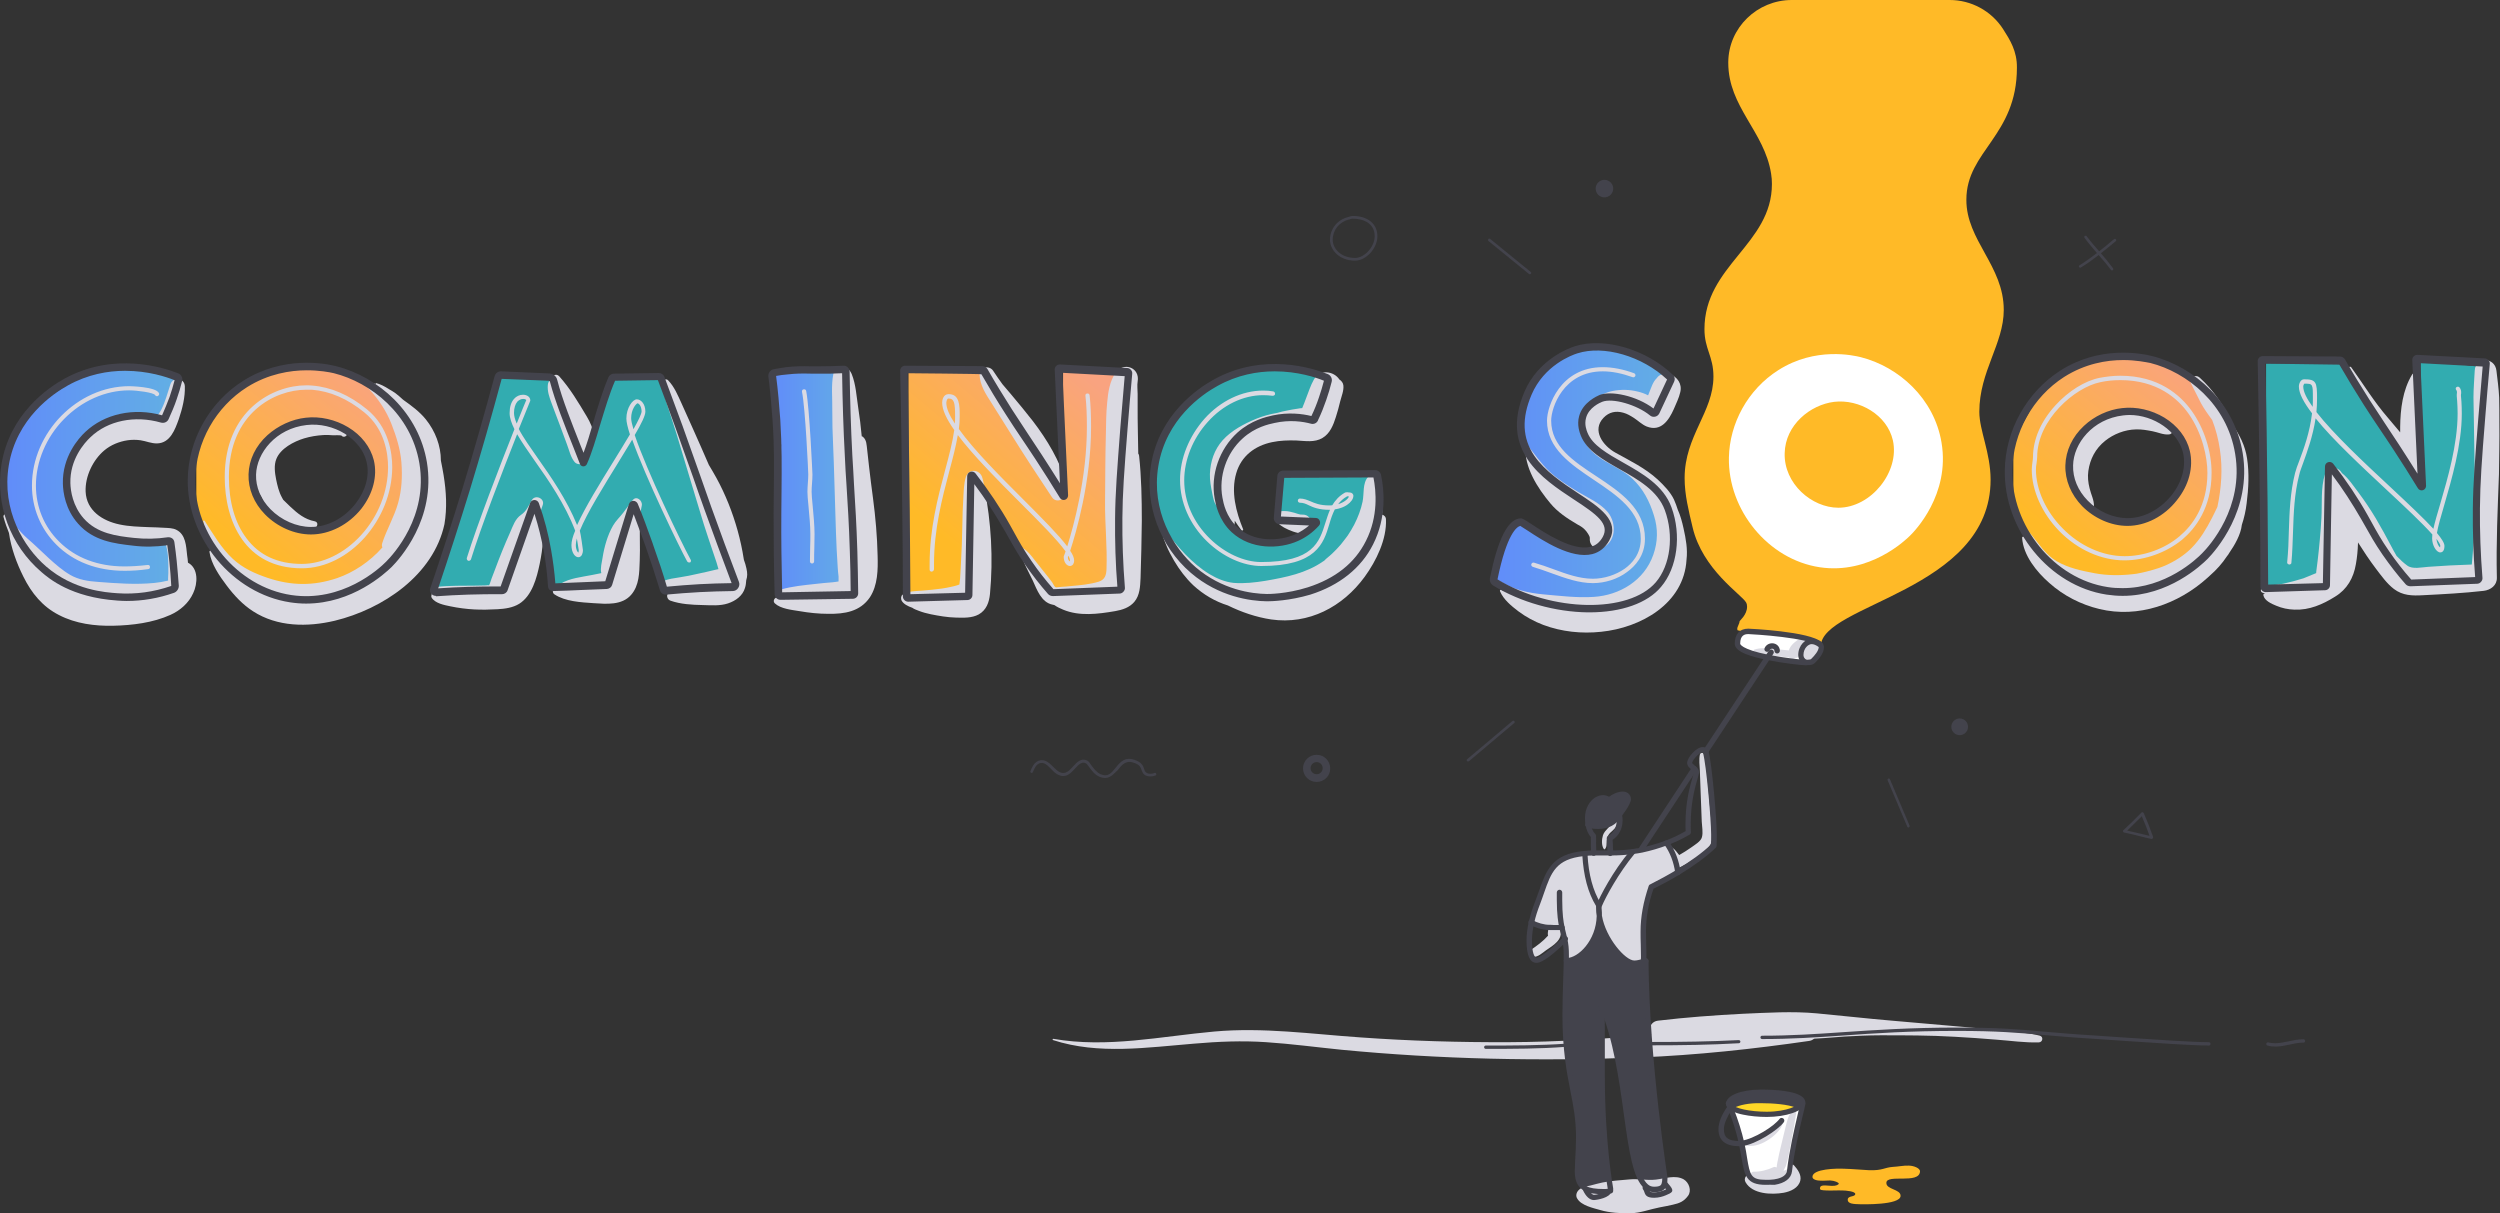 <svg version="1.1" id="Слой_1" xmlns="http://www.w3.org/2000/svg" x="0" y="0" viewBox="0 0 1197 581" xml:space="preserve"><rect x="0" y="0" width="1197" height="581" fill="#333333" stroke="none"/><style>.st0{fill:#dbdae2}.st1{fill:#ffba27}.st2{fill:#fff}.st3{fill:#43434c}.st5{fill:#32acb0}</style><path class="st0" d="M870.5 491.1c-.9-3.4-4.1-4.6-7.3-4.1-23.4 3.5-46.8 6-70.4 8.2-23.4 2.2-46.8 3.7-70.3 3.8-23.8.1-47.6-.6-71.3-2.3-23.3-1.6-46.4-4.9-69.8-2.8-25.7 2.3-51.2 8-77 3.5-.4-.1-.6.5-.2.6 21.9 7.1 45.1 3.5 67.5 1.7 11.6-1 23-1.5 34.6-.7 12 .8 23.9 2.4 35.8 3.6 47.5 4.6 95.4 5.6 143.1 3.7 27.2-1.1 54.1-4 81-7.9 3.3-.4 5-4.5 4.3-7.3"/><path class="st1" d="M959.4 148.4c0 16.2-11.7 29.4-11.7 48.8 0 8.9 5.4 19.6 5.4 32.5 0 53.3-81.3 59.5-81.3 79.8 0 .3.2.7.5.8l-40.3-8.5c-.2-.3-.2-.5-.2-.7 0-1.1 1.1-2.5 1.1-3.6 0-.3 3.6-3.1 3.6-7 0-.7-.1-1.4-.5-2.1-2.2-3.8-20.9-15.7-25.6-36-1.9-8-3.8-15.5-3.8-23.5 0-20.2 13.8-31.6 13.8-48.6 0-9.8-4.3-13.1-4.3-22.7 0-30.5 32.3-40.6 32.3-69.5 0-1.6-.1-3.3-.4-5-3.2-20.2-20.5-31.9-20.5-53v-.3C827.6 13.2 841.4 0 857.9 0h75.6c10.3 0 19.9 5.2 25.5 13.8 3.4 5.3 6.8 10.7 6.7 18.6 0 32.7-24.2 39.9-24.2 63.2-.1 19.5 17.9 31.6 17.9 52.8z"/><path class="st2" d="M833.6 546.8c-1-4.5-2.5-10-5.2-16.6-.2-.4-.4-.9-.6-1.4 1.8 2.7 10.4 4.1 17.8 4.1 9.6 0 16.5-3 17-5.4h.2c-.9 4.8-4.8 18.7-6.3 32.2-.4 3.5-4.2 4.8-7.2 5.3-1.3.2-2.7.2-4.1.2-10.4.2-8.7-5-11.6-18.4"/><path class="st3" d="M862.6 527.3v.3c-.5 2.4-7.5 5.4-17 5.4-7.4 0-15.9-1.5-17.8-4.1-.1-.3-.2-.5-.3-.8v-.3c0-2.7 6.4-5.4 15.4-5.4 8 0 16.9.9 19.3 3.6.3.4.4.8.4 1.3"/><path d="M830.1 530.5c3.5 1.6 9.8 2.5 15.5 2.5 6.1 0 11.2-1.2 14.2-2.7-3.8-1.5-10.6-2.1-16.9-2.1-5.6-.1-10.1.9-12.8 2.3" fill="#ffd727"/><path class="st0" d="M870.9 308.4l.1-.1c.5.4.7.9.7 1.4 0 2.4-2.1 4.8-3.9 6.5-.6.6-1.2.7-1.8.8-.6 0-1.1.1-1.7.1-1.4-.7-2.4-1.8-2.4-3.5 0-3.9 2.8-6.5 5.2-6.5 1.3-.1 2.7.5 3.8 1.3"/><path class="st2" d="M846.1 314.6c-7.5-1.5-14.4-3.7-14.4-6.6 0-3.4 1.4-5.9 5.2-5.9.5 0 29.2 1.4 34.1 6.2l-.1.1c-1.1-.8-2.5-1.4-3.8-1.4-2.3 0-5.2 2.6-5.2 6.5 0 1.8 1 2.9 2.4 3.5h-.7c-1.2 0-9.6-.8-17.5-2.4"/><path class="st0" d="M797.8 403.2c3 4.1 4.8 9 5.4 14.1-4.3 2.6-8.7 5-12.8 7-2.5 7.1-3.9 13.9-3.9 21.4 0 4 .3 8 .3 12 0 .9 0 1.6-.1 2.3-1.4.4-2.8.8-4.3.8-5.2 0-14.9-11.6-16.7-22.7v-.5c0-1.3-.2-3.6-.3-3.6l-.1-.5c.1-.2.2-.4.3-.7 1.7-4.1 7.8-15.8 15.8-25.4 1.5-.2 2.9-.4 4.3-.7 4.4-.8 8.3-2 12.1-3.5z"/><path class="st3" d="M767.1 481l-.2.1c.3 1.4.4 2.1.4 12.2 0 7.1-.1 14.2-.1 21.3 0 33 4 54 4 54v.9c-.5.1-.9.2-1.4.2-.6.1-1.2.1-1.8.1-3.9 0-6.8-.4-8.8-1.4-2.7-1.4-4-3.9-4-8.2 0-2.8.6-10.1.6-16.2 0-19-6.4-29-6.4-58.5 0-8.5.5-19.5.6-26h.1c6.5 0 15.5-9 15.7-21.4 1.8 11.1 11.5 22.7 16.7 22.7 1.5 0 2.9-.4 4.3-.8l1.2-.3c.4 48.7 9.1 103.8 9.1 103.8 0 1.2-.1 2.2-.4 2.9-.6 1.7-2 2.4-4.8 2.4-1.4 0-2.7-.5-3.8-1.5-10.2-8.6-7.6-54.5-21-86.3"/><path class="st0" d="M781.6 407.5c-8 9.6-14.1 21.2-15.8 25.4l-.5-.2c-4.3-7.1-5.9-15.5-6.4-23.8l-.9-.5c1.5-.2 3.1-.2 4.9-.3h.7c2.4 0 4.8.1 7.2.1h.1c3.7 0 7.3-.3 10.7-.7"/><path class="st3" d="M777 379.8c1.4 0 2.5 1 2.5 2.4 0 1.5-3.1 6-4.4 7.5-.7-3.2-2.6-5.8-4.8-7.2 2-1.5 4.3-2.7 6.7-2.7"/><path class="st3" d="M775.1 389.8c-1.9 3.2-4.6 5.5-10.1 5.5-2.2 0-3.7-.3-4.8-.8-.2-1-.3-2-.3-3.1 0-.6 0-1.2.1-1.8.4-3.6 2.7-7.4 6.5-8 .2 0 .4-.1.6-.1 1 0 2.1.4 3.2 1.1 2.1 1.4 4.1 4 4.8 7.2"/><path class="st0" d="M747.9 443.5c-.5 0-1.2.1-2 .1-1.3 0-2.6-.1-4-.1-3.1 0-6.5-1.1-8.8-2.4.7-3.1 1.7-6.1 2.9-9 4.8-12.2 5.4-22 21.9-23.7l.9.5c.5 8.3 2.1 16.7 6.4 23.8l.5.2c-.1.3-.2.5-.3.7l.1.5v.6c0 1.2.1 2.3.3 3.5-.2 12.4-9.2 21.4-15.7 21.4h-.1v-2.8c0-3.4-.3-5.6-.8-7.6-.3-1.9-.8-3.5-1.3-5.7"/><path class="st1" d="M919.3 560.9c.1-1.6-3.1-2.8-5.4-2.8-2.5-.1-5.1.5-7.5.6-4.3.3-4.9 1.8-11.4 1.6-4-.2-7.9-.6-11.8-.7-3.9-.2-15.2 0-15.4 3.8-.1 1.5 2.5 1.9 3.9 1.9 1.5.1 3.1-.1 4.6-.1 2.1.1 4.1 1 4.1 1.5s-1.3 1.2-3.3 1.1c-1 0-2-.2-3-.2-2.4-.1-2.7.6-2.7 1.5 0 .7.9.8 3.2.9 2.6.1 5.2-.1 7.7 0 1.3 0 6.1.4 6 1.7-.1 1.5-3.5.7-3.6 2.6-.1 2.2 2.9 2.2 6.1 2.3.7 0 19.1.5 19.2-4 .1-3.3-7-3-6.8-6.3.1-4.3 15.8.8 16.1-5.4"/><path class="st0" d="M806.2 564.7c-4-2.3-9-.4-13.4.1-4.2.5-8.3-.5-12.6-.1-3.9.4-8.8.6-13 1.5-1.9.4-3.7.9-5.6 1.4-2.1.5-4.4.7-5.9 2.4-1 1.1-1.3 2.7-.5 3.9 1.9 3.3 7.6 4.5 11.1 5.5 4.3 1.3 9.9 1.6 14.4 1.5 4.8-.1 9.2-1.9 13.9-2.8 2.1-.4 4.3-.8 6.4-1.3 3.1-.7 5.2-1.5 7.2-4.2 1.9-2.5.5-6.4-2-7.9M859 558c-1.2-1.3-2.8.2-2.4 1.6-.8.2-1.6.6-2.7 1.1-1.4.6-3.1.6-4.7.7-3.7.4-7.5.3-11.1.7-2 .2-3.4 2.1-2.3 4 3.3 5.7 12.4 6 18.2 5 3.3-.6 7.2-2.3 8-5.9.6-2.7-1.3-5.3-3-7.2"/><path class="st0" d="M819.4 393.4c-.5-5.3-1-10.6-1.4-15.9l-.8-8.5c-.2-2.5-.1-5.3-1-7.7-.4-1-2-1.2-2.3 0-.5 2.5-.1 5.2 0 7.7l.3 8.5.6 15.9c.1 2.2.7 5.2.1 7.4-.5 2.1-3.6 3.8-5.2 5-1.8 1.3-3.8 2.5-5.7 3.6-.3-.3-.5-.7-.8-1-.9-1.2-1.8-2.2-3.2-2.9-.2-.1-.4 0-.4.2.1 1.3.6 2.5 1.2 3.8.2.4.3.8.5 1.3-1.2.6-2.5 1.2-3.8 1.7-3.6 1.5-7.3 2.7-10.3 5.2-3.1 2.6-4.9 6.2-5.5 10.1-.8 4.5-.6 9.2-.6 13.8-.1 4.7-.3 9.7.6 14.3-4.6-2.4-8.4-7.6-10.6-11.9-1.4-2.8-2.4-5.9-2.5-9-.1-1.3 0-2.7.2-4 2.2-3.2 3.8-6.9 6-10.1 2.9-4.4 6.1-8.6 9.5-12.5.9-1.1-.6-2.6-1.6-1.6-3.5 3.8-6.6 7.9-9.3 12.3-1.6 2.7-3.5 5.6-4.8 8.6-.9 1.2-1.5 2.8-1.9 4.3-.1 0-.2 0-.3.1-.7.7-1.1 1.8-1.2 2.7-.1.6.2 1.1.8 1.2h.2c0 2.9.7 5.7 1.8 8.3 2.7 6.1 8 14 14.8 15.9 1.4.4 2.2-.9 2.1-1.9 0-.1.1-.1.1-.2 1.5-5.1 1.4-11 1.5-16.4.1-4.6-.4-9.5.7-14 .4-1.7 1.1-3.1 2.1-4.3 2.1-.4 4.3-1.6 6.2-2.5 1.8-.9 4.4-1.9 5.1-3.9 2.2-.9 4.3-1.9 6.4-3.1 3.7-2.1 7.8-4.7 10.7-7.8 3.4-3.6 2.2-8.4 1.7-12.7m-56.2 39.4c-1.8 4.9-2.5 10-4.9 14.7-.9 1.9-2.1 3.8-3.7 5.3-1.4 1.4-3.2 2.1-4.7 3.3-.6.5 0 1.3.6 1.4 4.3.5 8.6-4.3 10.4-7.6 2.7-5 3.3-11.3 3.7-16.9.1-.9-1.1-1-1.4-.2m3.4-3.3c-1.2-3.6-2.5-7-3.5-10.7-.8-3.1-1.1-7.3-3-9.9-.2-.2-.5-.2-.6.1-1 3.1.5 7.4 1.3 10.4.9 3.7 2 7.5 3.5 11 .5 1.5 2.7.5 2.3-.9M747 445c-.2-.6-.6-1-1.1-1.1 0-1.6-.1-3.2-.1-4.3.2-3.7 1-8.4-.3-11.9-.1-.3-.5-.4-.7-.1-1.9 3.2-2 7.9-2.6 11.5-.3 2-.6 4.1-.9 6.1-.2 1.1-.3 2-.1 2.8-2.4 2.7-5.5 5-8.4 6.9h-.1c-.1 0-.1.1-.2.1-1 1-.3 2.7.9 2.8.2.1.5.2.8.3 2 .3 4.4-1.9 5.9-3 3.5-2.4 8.5-5.2 6.9-10.1m25-51.8c-.7 2.8-3.6 4-4.5 6.7-.6 1.9-.8 4.9.4 6.6.1.2.4.2.6 0 .6-.8.7-1.5.7-2.5.1-2 .2-3.6 1.7-5.2 1.7-1.6 3.5-2.8 3.6-5.4 0-1.3-2.2-1.6-2.5-.2m90.2-87.7c-2.4 1.5-4.9 3.2-5.7 5.9l-6.6-.6c-3.2-.3-7-.9-10.1.3-.2.1-.3.3-.1.5 2.6 1.7 6.1 1.9 9.1 2.3 2.6.3 5.2.7 7.8.9.7.9 2.2 1 2.9.2h.4c1.1 0 1.6-1 1.5-2-.3-2 .6-3.8 2.2-5 1.6-1 .2-3.5-1.4-2.5m8.7 4c-.2-.3-.6-.5-.9-.5-1.6.1-2.7 1.9-3.8 2.9-.6.6-1.3 1.1-2 1.5-.6.4-1.3.7-1.7 1.3-.2.3 0 .7.2.8 1.5 1 4.2-.2 5.5-1 1.5-1 3.7-3.1 2.7-5M858 531.8c-1.8 2.3-2.3 4.8-3 7.5-.9 3.6-1.7 7.2-2.6 10.8-.4 1.7-.8 3.4-1.1 5.1-.2.9-.4 1.7-.5 2.6 0 .1-.1.5-.1 1l-.2.2c-.4-.3-.9-.4-1.5-.1-2.9 1.3-6.1 2.2-9.3 2.1-1.6-.1-2 2.5-.4 2.9.9.2 1.8.3 2.7.5 1 .3 2.1.4 3.2.3 1.6.1 3.3 0 4.9-.2 2.9-.4 3.6-2 4-4.3.3-.5.6-1.1.9-1.8 1.3-3.7 1.8-7.8 2.6-11.7.9-4.5 1.7-9.1 2.4-13.7.2-1-1.1-2.2-2-1.2"/><path class="st0" d="M851.8 536.2c-1.5 1-2.3 2.5-3.4 3.8l-.1.1c-1.8.9-3.4 2.2-5.1 3.3-1.6 1.1-3.6 1.8-5.2 3-.1.1-.1.2-.1.3-1.3.3-2.6.5-4 .7-.1 0-.2.2-.1.2 3.4 2 7.6 1 10.9-.7 3.3-1.7 8.2-5.5 8.9-9.3.4-.9-.7-2-1.8-1.4m124.9-40.3c-5.7-1.5-11.7-1.8-17.6-2.4-5.9-.6-11.8-1.2-17.7-1.7-11.8-1-23.6-2.1-35.5-3.1-12-1-24-2.4-36-3.5-11.7-1.1-23.8-.3-35.5.2-13.6.7-27.1 1.7-40.6 3.3-5.1.6-5.4 8.2 0 8.2 23.7.2 47.3.4 71 .5 6.1 0 12.2-.7 18.3-1.1 5.8-.3 11.5-.6 17.2-.6 11.8 0 23.7 0 35.5.7 6.7.4 13.5.8 20.2 1.4 6.7.5 13.5 1.5 20.2 1.3 1.9-.1 2.3-2.7.5-3.2"/><path class="st3" d="M771 409.9c-.7 0-1.2-.5-1.3-1.2 0-.8-.1-1.5-.1-2.2l-.3-5.1c0-.5.3-1 .7-1.2 2.5-1.3 4.1-4.2 4.1-7.5 0-.7-.1-1.5-.2-2.2-.6-2.6-2.2-5.1-4.2-6.4-.9-.6-1.7-.9-2.5-.9h-.3c-3.4.6-5.2 4-5.5 6.9-.1.6-.1 1.1-.1 1.7 0 1 .1 1.9.3 2.8.4 2 1.1 3.6 2.2 4.7.2.2.4.6.4.9 0 2.6 0 5.5.1 8.3 0 .7-.5 1.3-1.2 1.3s-1.3-.5-1.3-1.2c-.1-2.6-.1-5.3-.1-7.8-1.2-1.4-2.1-3.3-2.5-5.6-.2-1.1-.3-2.2-.3-3.3 0-.6 0-1.2.1-1.9.4-3.8 2.9-8.4 7.6-9.2.3 0 .5-.1.8-.1 1.3 0 2.6.4 3.9 1.3 2.6 1.7 4.6 4.7 5.3 8 .2.9.3 1.8.3 2.8 0 3.9-1.8 7.4-4.8 9.3.1 1.4.2 2.8.2 4.2 0 .8.1 1.5.1 2.3-.1.6-.6 1.2-1.4 1.3"/><path class="st3" d="M765.1 396.9c-2.2 0-4-.3-5.4-.9-.6-.3-.9-1-.6-1.7.3-.6 1-.9 1.7-.6 1 .5 2.5.7 4.3.7 4.3 0 7-1.4 9-4.8.4-.6 1.2-.8 1.8-.4s.8 1.1.4 1.8c-2.5 4-6.1 5.9-11.2 5.9"/><path class="st3" d="M775 391.7c-.3 0-.6-.1-.9-.3-.5-.5-.6-1.3-.1-1.8l.2-.2c1.6-1.9 4.1-5.8 4.1-6.7 0-.8-.6-1.1-1.2-1.1-1.8 0-3.8.8-5.9 2.5-.6.4-1.4.3-1.8-.2-.4-.6-.3-1.4.2-1.8 2.5-2 5.1-3.1 7.5-3.1 2.2 0 3.8 1.6 3.8 3.7 0 2.5-4.7 8.3-4.7 8.4-.1.1-.2.2-.2.3-.4.1-.7.3-1 .3m28.4 27.3c-.6 0-1.2-.5-1.3-1.1-.7-5.1-2.5-9.8-5.2-13.5-.4-.6-.3-1.4.3-1.8s1.4-.3 1.8.3c3 4 4.9 9.1 5.7 14.7.1.7-.4 1.3-1.1 1.4h-.2m-20.8 43.6c-4.9 0-12.7-8.2-16.3-17.7-.9 3.6-2.6 7-4.9 9.9-3.3 4.1-7.5 6.5-11.2 6.5h-.2c-.7 0-1.3-.6-1.3-1.3 0-.7.6-1.3 1.3-1.3h.1c5.6 0 14.1-8.4 14.4-20.1-.2-1.2-.3-2.5-.3-3.6 0-1.9 1-1.9 1.3-1.9 1.3 0 1.3 1.1 1.4 2.5.1.9.1 1.8.1 2.4v.4c1.8 10.7 11.2 21.5 15.5 21.5 1.3 0 2.6-.4 3.9-.7l.5-.1c.2-.1.4-.1.7-.2h.2c.7-.1 1.4.3 1.5 1s-.3 1.4-1 1.5h-.1c-.2 0-.4.1-.6.2l-.5.1c-1.2.4-2.8.9-4.5.9"/><path class="st3" d="M765.5 435.3c-.1 0-.3 0-.4-.1-.7-.2-1-1-.8-1.6.1-.2.2-.5.3-.8 1.4-3.4 7.4-15.4 16.1-25.7.5-.5 1.3-.6 1.8-.2.5.5.6 1.3.2 1.8-7.8 9.4-14 21-15.7 25.1-.1.3-.2.5-.3.7-.2.5-.6.8-1.2.8"/><path class="st3" d="M765.3 434.4c-.4 0-.9-.2-1.1-.6-3.9-6.4-6-14.4-6.6-24.5 0-.7.5-1.3 1.2-1.4.7 0 1.3.5 1.3 1.2.5 9.7 2.6 17.3 6.2 23.3.4.6.2 1.4-.4 1.8-.1.2-.4.2-.6.2m2.8 137.4c-4.4 0-7.3-.5-9.4-1.6-3.2-1.6-4.7-4.6-4.7-9.4 0-1.2.1-3.1.2-5.4.2-3.2.4-7.3.4-10.8 0-8.4-1.2-14.8-2.7-22.3-1.8-9.2-3.8-19.7-3.8-36.2 0-5.6.2-12.3.4-18.2.1-2.9.2-5.7.2-7.9v-2.8c0-3.6-.4-5.7-.7-7.3-.2-.8-.4-1.6-.6-2.5-.3-1-.5-2-.8-3.1-.5-2.5-1.2-6.3-1.2-13.4v-3.6c0-.7.6-1.3 1.3-1.3s1.3.6 1.3 1.3v3.6c0 6.8.6 10.5 1.1 12.9.2 1.1.5 2.1.7 3s.4 1.7.6 2.6c.6 2.5.8 4.9.8 7.9v2.8c0 2.2-.1 5-.2 7.9-.2 5.9-.4 12.5-.4 18.1 0 16.3 2 26.6 3.7 35.8 1.4 7.3 2.7 14.2 2.7 22.8 0 3.6-.2 7.7-.4 11-.1 2.2-.2 4.1-.2 5.2 0 3.8 1 5.9 3.3 7.1 1.7.9 4.4 1.3 8.3 1.3.6 0 1.1 0 1.6-.1h.2c-.5-3-4-23.5-4-53.9v-21.4c0-9.9 0-10.7-.3-11.9-.2-.7.2-1.4.9-1.6s1.4.2 1.6.9c.4 1.6.4 2.4.4 12.5v21.4c0 32.6 4 53.6 4 53.8v1.2c0 .6-.4 1.1-1 1.2l-1.5.3c-.5 0-1.1.1-1.8.1"/><path class="st3" d="M792 570.8c-1.7 0-3.3-.6-4.7-1.8-5.5-4.7-7.4-18.3-9.8-35.5-2.3-16.8-5-35.8-11.6-51.6-.7-1.6-1.4-3.2-2.2-4.7-.1-.1-.1-.2-.2-.3-.3-.4-.6-1.1-.6-1.9 0-.2 0-.4.1-.6.1-.7.8-1.1 1.5-1s1.1.8 1 1.5v.1c0 .1.1.4.3.6.1.2.2.3.3.5.8 1.6 1.5 3.2 2.2 4.9 6.7 16 9.4 35.3 11.8 52.2 2.2 16 4.2 29.9 8.9 33.9.9.8 1.9 1.1 3 1.1 2.9 0 3.4-.8 3.6-1.6.2-.6.3-1.4.3-2.4-.4-2.7-8.7-56.8-9.2-104.1 0-.7.6-1.3 1.3-1.3.7 0 1.3.6 1.3 1.3.4 48.1 9.1 103.3 9.1 103.8v.2c0 1.4-.1 2.5-.4 3.4-.9 3-3.7 3.3-6 3.3"/><path class="st3" d="M786.9 461.8c-.7 0-1.3-.6-1.3-1.3v-.1c0-.6.1-1.4.1-2.2 0-2-.1-4-.1-6-.1-2-.1-4.1-.1-6.1 0-7.2 1.3-14.1 3.9-21.9.1-.3.3-.6.6-.7 4.5-2.3 8.8-4.6 12.7-7 6.7-4.1 12.3-8.1 16.5-12.1.1-1.6.1-3.2.1-4.8 0-7.3-2.3-33.3-3.9-39.2-.1 0-.3-.1-.4-.1-1.5 0-4.7 3.7-4.8 4.9 0 .3.6.9 1.2 1.3.2.2.5.4.7.6.6.5 1.4 1.4 1.4 2.6 0 .3 0 .6-.1.8-.2.6-.3 1.2-.5 1.9-1.3 4.6-3.4 11.6-3.4 22.4 0 1.2 0 2.3.1 3.6 0 .5-.2 1-.6 1.2-3.4 2-7 3.7-10.5 5-3.9 1.5-8 2.7-12.2 3.6-1.4.3-2.9.5-4.4.7-3.5.5-7.1.7-10.8.7h-8c-1.7 0-3.3.1-4.8.3-13.3 1.4-15.6 7.8-19 17.6-.6 1.7-1.2 3.5-1.9 5.3-1.3 3.3-2.2 6.2-2.8 8.9-.7 3-1.1 5.9-1.1 8.6 0 6 1.2 8.2 2.2 8.2.8 0 3.8-1 12.9-9.9.5-.5 1.3-.5 1.8 0s.5 1.3 0 1.8c-9.7 9.5-13.1 10.6-14.7 10.6-3.2 0-4.8-3.6-4.8-10.7 0-2.8.4-5.9 1.1-9.1.7-2.8 1.6-5.9 2.9-9.2.7-1.8 1.3-3.5 1.9-5.2 3.5-9.9 6.2-17.8 21.1-19.3 1.6-.2 3.3-.3 5.1-.3h8.2c3.6 0 7.1-.2 10.5-.7 1.5-.2 2.9-.4 4.3-.7 4-.8 7.9-2 11.7-3.4 3.2-1.2 6.3-2.7 9.4-4.5-.1-1.1-.1-2-.1-3 0-11.2 2.1-18.3 3.5-23.1.2-.7.4-1.3.5-1.9v-.2c0-.1-.1-.3-.5-.7-.2-.2-.4-.3-.6-.5-.9-.8-2.1-1.7-2.1-3.3 0-2.3 4.3-7.5 7.4-7.5.8 0 1.5.2 2.2.6.2.2.4.4.5.7 0 .1.1.3.1.5 1.7 6.1 4 33.1 4 40.1 0 1.8 0 3.6-.1 5.4 0 .3-.2.6-.4.9-4.4 4.2-10.2 8.5-17.3 12.8-3.8 2.3-8 4.6-12.5 6.8-2.5 7.2-3.6 13.8-3.6 20.5 0 2 .1 4 .1 6 .1 2 .1 4.1.1 6.1 0 .9 0 1.6-.1 2.3 0 .8-.6 1.4-1.3 1.4"/><path class="st3" d="M745.9 445.3h-4c-3.6 0-7.2-1.3-9.4-2.6-.4-.2-.7-.6-.7-1.1 0-.7.6-1.3 1.3-1.3.2 0 .4.1.6.2 2.4 1.4 5.6 2.3 8.2 2.3.7 0 1.4 0 2.1.1h1.9c.7 0 1.3 0 1.9-.1.7-.1 1.3.5 1.4 1.2.1.7-.5 1.3-1.2 1.4-.6-.1-1.3-.1-2.1-.1m40.1-37.6c-.2 0-.5-.1-.7-.2-.6-.4-.8-1.2-.4-1.8l25.2-38.3c.4-.6 1.2-.8 1.8-.4s.8 1.2.4 1.8L787 407.2c-.2.3-.6.5-1 .5m30.6-46.5c-.2 0-.5-.1-.7-.2-.6-.4-.8-1.2-.4-1.8l31.4-47.6c.4-.6 1.2-.8 1.8-.4s.8 1.2.4 1.8l-31.4 47.6c-.2.4-.7.6-1.1.6"/><path class="st3" d="M837.1 303.6c-1.7 0-3.9.5-3.9 4.6 0 .1.2 2.6 13.5 5.3 8 1.6 16.3 2.4 17.4 2.4h.6c.5 0 1 0 1.6-.1.5 0 .7-.1 1-.4 1.6-1.6 3.5-3.8 3.5-5.6 0-.1-.1-.3-.3-.5-4.3-4-30.6-5.6-33.4-5.7m26.9 14.9c-1.4 0-10-.9-17.9-2.5-7.2-1.5-15.5-3.7-15.5-7.8 0-4.6 2.4-7.2 6.5-7.2.3 0 29.7 1.3 35.1 6.5.7.7 1.1 1.5 1.1 2.4 0 2.8-2.1 5.3-4.2 7.4-.9.9-1.9 1.1-2.6 1.1-.7 0-1.2.1-1.7.1h-.8"/><path class="st3" d="M864.7 318.5c-.1 0-.3 0-.4-.1-.1 0-.1 0-.2-.1-2-1-3.1-2.6-3.1-4.7 0-4.6 3.4-7.8 6.5-7.8 2 0 3.7 1 4.5 1.6.6.4.8 1.2.4 1.8-.4.6-1.2.8-1.8.4h-.1c-1.1-.8-2.2-1.2-3.1-1.2-1.6 0-3.9 2-3.9 5.2 0 .7.2 1.7 1.6 2.4.5.2.8.7.8 1.2.1.8-.5 1.3-1.2 1.3m-13.8-5.6c-.7 0-1.3-.6-1.3-1.3 0-.7-.6-1-1.1-1-.4 0-1 .2-1.2.7-.3.7-1 1-1.7.7s-1-1-.7-1.7c.6-1.4 2-2.3 3.6-2.3 2.1 0 3.7 1.6 3.7 3.6 0 .7-.6 1.3-1.3 1.3m-87.7 261.7c-2 0-3.9-1.7-5.3-4.8-.3-.6 0-1.4.7-1.7.6-.3 1.4 0 1.7.7.9 2 2 3.3 2.9 3.3s4.8-.8 5.7-2c.4-.6 1.2-.7 1.8-.3s.7 1.2.3 1.8c-1.9 2.5-7.7 3-7.8 3m28.8-1.1c-3.5 0-4.2-1.2-4.7-2.8-.1-.4-.3-.8-.6-1.2-.4-.6-.3-1.4.3-1.8.6-.4 1.4-.3 1.8.3.5.7.7 1.3.9 1.8.3.8.4 1.1 2.3 1.1 2.2 0 4.5-.9 5.7-1.4-.2-.3-.5-.6-.8-1.1l-.3-.3c-.4-.6-.4-1.4.2-1.8.6-.4 1.4-.4 1.8.2 0 .1.1.2.2.3 1.3 1.5 1.9 2.4 1.9 3.1 0 .5 0 1.2-3.1 2.4-1.4.6-3.4 1.2-5.6 1.2m51.1-49.3c-9.3 0-14.1 2.9-14.1 4.1v.1c0 .1.1.2.1.3 1.4 2 8.9 3.6 16.8 3.6 9.8 0 15.6-3.1 15.8-4.4 0-.1-.1-.3-.2-.4-1.7-2-9-3.3-18.4-3.3m2.8 10.6c-3.9 0-8-.4-11.3-1.1-4-.8-6.5-2.1-7.6-3.6-.3-.4-.5-.8-.5-1.3v-.5c0-3.8 7.2-6.6 16.7-6.6 6.2 0 17.1.5 20.3 4 .7.8.9 1.6.9 2.1 0 .2 0 .4-.1.6-.9 3.6-9.1 6.4-18.4 6.4"/><path class="st3" d="M845.4 567.3c-9.3 0-10.1-4.5-11.5-12.6-.4-2-.8-4.3-1.3-7-1.2-5.6-2.9-10.9-5.1-16.4-.2-.4-.4-.9-.6-1.3-.1-.3-.2-.5-.3-.8-.1-.2-.1-.3-.2-.4-.3-.6 0-1.4.7-1.7.6-.3 1.4 0 1.7.7.1.2.1.3.2.5s.2.5.3.8c.2.4.4.9.6 1.4 2.3 5.6 4 11.1 5.3 16.8.6 2.7 1 5 1.3 7.1 1.4 8.3 1.8 10.5 9 10.5 1.2 0 2.6 0 3.9-.2 2.2-.3 5.9-1.3 6.2-4.1 1.1-9.8 3.5-19.8 5-26.4.6-2.6 1.1-4.6 1.3-6 .1-.7.8-1.2 1.5-1 .7.1 1.2.8 1 1.5-.3 1.4-.7 3.5-1.4 6.1-1.6 6.6-3.9 16.5-5 26.1-.4 3.3-3.3 5.6-8.3 6.4-1.4-.1-3 0-4.3 0"/><path class="st3" d="M832.6 548.8c-6.5 0-9.8-2.8-9.8-8.2 0-3.6 1.9-7.1 3.7-10 .4-.6 1.2-.8 1.8-.4.6.4.8 1.2.4 1.8-1.6 2.7-3.3 5.8-3.3 8.7 0 4 2.1 5.6 7.2 5.6.3 0 .7 0 1.1-.1 6.1-.8 15.9-7.1 18.3-10.4.4-.6 1.2-.7 1.8-.3s.7 1.2.3 1.8c-2.7 3.7-13.2 10.6-20.1 11.5-.5-.1-1 0-1.4 0m225-48.2c-7.8 0-26.5-1.3-40.1-2.2-5.4-.4-10-.7-13.1-.9-11.5-.7-19.4-1.4-26.5-2-11.9-1-21.3-1.9-40.9-1.9-22.4 0-39.4 1.1-54.4 2.2-12.9.9-25.1 1.7-38.9 1.7-.4 0-.8-.3-.8-.8 0-.4.3-.8.8-.8 13.7 0 25.9-.8 38.8-1.7 15-1 32-2.2 54.5-2.2 19.7 0 29.1.8 41.1 1.9 7 .6 14.9 1.3 26.4 2 3.1.2 7.7.5 13.1.9 13.6.9 32.2 2.2 40 2.2.4 0 .8.3.8.8s-.3.8-.8.8m31.9.5c-1.3 0-2.5-.1-3.8-.5-.4-.1-.7-.5-.6-.9s.5-.7.9-.6c1.1.3 2.2.4 3.4.4 2.2 0 4.2-.5 6.3-.9 2.3-.5 4.6-1 7.2-1 .4 0 .8.3.8.8 0 .4-.3.8-.8.8-2.4 0-4.7.5-6.9 1-2 .4-4.1.9-6.5.9m-378.1 1.1c-.4 0-.8-.3-.8-.8 0-.4.3-.8.8-.8 13.2 0 25.7 0 38.5-.9.4 0 .8.3.8.7 0 .4-.3.8-.7.8-12.9 1-25.3 1-38.6 1m78.5-1.7c-.4 0-.8-.3-.8-.8 0-.4.3-.8.8-.8 15.6 0 28.8-.2 42.6-.9.4 0 .8.3.8.7 0 .4-.3.8-.7.8-13.8.8-27 1-42.7 1zm-260.8-128c-.8 0-1.7-.2-2.7-.6-2.3-1-3.7-3-4.9-4.6-.6-.9-1.2-1.7-1.7-1.9-1.8-.8-3.2.5-5.1 2.6-2 2.2-4.2 4.6-7.7 3.1-1.5-.6-2.7-1.8-3.8-3-1-1-2-2-3-2.5-1.5-.7-3.7-.4-5 2.6-.1.3-.2.6-.4.8-.1.3-.2.5-.3.7-.1.3-.5.5-.8.3-.3-.1-.5-.5-.3-.8.1-.2.2-.4.3-.7.1-.3.2-.6.4-.9 1.6-3.6 4.5-4.2 6.7-3.2 1.3.6 2.4 1.7 3.4 2.7 1.1 1.1 2.1 2.1 3.4 2.7 2.6 1.1 4.3-.8 6.2-2.8 1.8-2 3.8-4.2 6.6-2.9.8.3 1.4 1.2 2.2 2.4 1.1 1.5 2.4 3.3 4.4 4.2 3.4 1.5 5.1-.5 7.1-3 2.2-2.8 4.7-5.9 10.1-3.5 2.7 1.2 3.2 2.7 3.6 4 .3.9.5 1.5 1.5 2 .9.4 2.3.4 3.5-.1.3-.1.7 0 .8.4.1.3 0 .7-.4.8-1.5.6-3.2.6-4.4.1-1.5-.6-1.8-1.7-2.2-2.7-.4-1.2-.8-2.3-2.9-3.2-4.4-1.9-6.3.4-8.5 3.2-1.8 1.7-3.5 3.8-6.1 3.8m173.8-7.9c-.2 0-.4-.1-.5-.2-.2-.3-.2-.7.1-.9l21.7-18.3c.3-.2.7-.2.9.1.2.3.2.7-.1.9l-21.7 18.3c-.1 0-.3.1-.4.1m-72.5.3c-1.6 0-2.9 1.3-2.9 2.9s1.3 2.9 2.9 2.9c1.6 0 2.9-1.3 2.9-2.9s-1.2-2.9-2.9-2.9m0 9.5c-3.6 0-6.5-2.9-6.5-6.5s2.9-6.5 6.5-6.5 6.5 2.9 6.5 6.5c.1 3.6-2.9 6.5-6.5 6.5m283.4 21.8c-.3 0-.5-.1-.6-.4l-9.4-22.2c-.1-.3 0-.7.3-.8s.7 0 .8.3l9.4 22.2c.1.3 0 .7-.3.8 0 .1-.1.1-.2.1m24.5-52.2c-2.2 0-4 1.8-4 4s1.8 4 4 4 4-1.8 4-4-1.8-4-4-4M732.5 131.3c-.1 0-.3 0-.4-.1l-19.4-15.8c-.3-.2-.3-.6-.1-.9s.6-.3.9-.1l19.4 15.8c.3.2.3.6.1.9-.1.1-.3.2-.5.2m35.7-45.2c2.3 0 4.2 1.9 4.2 4.2 0 2.3-1.9 4.2-4.2 4.2s-4.2-1.9-4.2-4.2 1.9-4.2 4.2-4.2m250.3 311.6c2 .5 4.1.9 6.1 1.4 1.5.4 3.1.7 4.6 1.1-1-2.9-2.2-5.9-3.7-9.4-2.1 2.1-4.4 4.4-7 6.9m11.7 4c-2-.4-4-.9-5.9-1.4-2.4-.6-4.8-1.2-7.3-1.7-.2 0-.4-.2-.5-.5s0-.5.2-.6c3.3-3.1 6.1-5.8 8.6-8.4.1-.2.4-.2.6-.2s.4.2.5.4c1.9 4.3 3.3 8 4.5 11.4.1.2 0 .5-.1.6-.2.3-.4.4-.6.4M645.9 105.1c-4.6 1.1-7.8 5-7.8 9.7 0 4.3 4 8.7 10.7 8.7 4.6 0 9.4-5.4 9.4-10.4 0-6.2-5.4-8.4-10.5-8.4-.5 0-.8.1-1.2.2-.1.1-.3.2-.6.2m2.9 19.7c-7.5 0-12-5.1-12-10 0-5.2 3.6-9.7 8.8-10.9.2-.1.4-.1.6-.2.5-.1.9-.3 1.5-.3 7.2 0 11.8 3.8 11.8 9.7 0 5.8-5.4 11.7-10.7 11.7m347.2 3.4c-.2 0-.4-.1-.5-.3-.2-.3-.1-.7.2-.9 5.8-3.6 11.3-8.1 16.5-12.5.3-.2.7-.2.9.1.2.3.2.7-.1.9-5.3 4.4-10.8 9-16.7 12.6-.1.1-.2.1-.3.1"/><path class="st3" d="M1011.2 129.5c-.2 0-.4-.1-.5-.3-2-2.7-4.2-5.2-6.3-7.6s-4.3-5-6.3-7.7c-.2-.3-.2-.7.1-.9.3-.2.7-.2.9.1 2 2.7 4.2 5.2 6.3 7.6s4.3 5 6.3 7.7c.2.3.2.7-.1.9-.1.2-.2.2-.4.2"/><path class="st5" d="M208 282l32-101 23 1 16 40 15-41h22l36 99-33 2-14-41-3 2-11 37h-26l-8-39-17 41h-32z"/><linearGradient id="SVGID_1_" gradientUnits="userSpaceOnUse" x1="529.302" y1="587.277" x2="529.886" y2="588.018" gradientTransform="matrix(108 0 0 -111 -57044 65453.59)"><stop offset="0" stop-color="#ffba27"/><stop offset="1" stop-color="#f9a380"/></linearGradient><path d="M148 176l16 3 16 6 10 10 7 10 5 17v24l-10 18-12 12-16 8-12 3h-16l-13-5-13-9-13-17-3-16v-25l10-18 4-6 11-8 12-5 17-2zm0 26l-13 3-12 12-2 14 4 10 8 7 11 5 8 1 9-3 7-5 6-9 3-10v-6l-1-4-6-7-10-7-12-1z" fill="url(#SVGID_1_)"/><linearGradient id="SVGID_2_" gradientUnits="userSpaceOnUse" x1="529.354" y1="587.279" x2="529.918" y2="588.02" gradientTransform="matrix(109 0 0 -114 -56707.941 67213.383)"><stop offset="0" stop-color="#ffba27"/><stop offset="1" stop-color="#f9a380"/></linearGradient><path d="M1018.5 171l16.1 3.1 16.1 6.2 10.1 10.3 7.1 10.3 5 17.5V243l-10.1 18.5-12.1 12.3-16.1 8.2-12.1 3.1h-16.1l-13.1-5.1-13.1-9.2-13.2-17.6-3-16.4v-25.7l10.1-18.5 4-6.2 11.1-8.2 12.1-5.1 17.2-2.1zm0 27l-13.2 3.1-12.3 12.2-2 14.3 4.1 10.2 8.1 7.1 11.2 5.1 8.1 1 9.2-3.1 7.1-5.1 6.1-9.2 3.1-10.2v-6.1l-1-4.1-6.1-7.1-10.2-7.1-12.2-1z" fill="url(#SVGID_2_)"/><linearGradient id="SVGID_3_" gradientUnits="userSpaceOnUse" x1="529.228" y1="587.289" x2="529.846" y2="588.03" gradientTransform="matrix(107 0 0 -107 -56169 63102.488)"><stop offset="0" stop-color="#ffba27"/><stop offset="1" stop-color="#f9a380"/></linearGradient><path d="M435 285V178h34l40 58v-58l33 1-3 22-4 36 2 44-32 2-8-7-31-48-1 1-2 56h-28z" fill="url(#SVGID_3_)"/><linearGradient id="SVGID_4_" gradientUnits="userSpaceOnUse" x1="527.485" y1="587.581" x2="528.493" y2="587.581" gradientTransform="matrix(82 0 0 -108 -43252 63689.766)"><stop offset="0" stop-color="#618cfa"/><stop offset="1" stop-color="#62afe4"/></linearGradient><path d="M79 200l5-19-18-4H53l-16 4-12 8-10 8-7 11-4 11-2 13 2 13 4 11 7 9 10 10 12 7 11 3h18l18-3-3-21H68l-17-3-14-9-4-11v-16l7-12 11-8 11-2h17z" fill="url(#SVGID_4_)"/><linearGradient id="SVGID_5_" gradientUnits="userSpaceOnUse" x1="520.304" y1="587.583" x2="521.313" y2="587.583" gradientTransform="matrix(39 0 0 -109 -19922 64277.04)"><stop offset="0" stop-color="#618cfa"/><stop offset="1" stop-color="#62afe4"/></linearGradient><path d="M370 179l14-3 20 2 5 106-35 1-2-27 2-45-4-34z" fill="url(#SVGID_5_)"/><path class="st5" d="M636 182l-7 19-10-2-16 4-12 8-6 10-2 14 4 12 6 8 10 4h11l11-4 4-5h-15l-3-5 3-17 45-2 2 12-2 14-7 14-11 10-12 6-18 4h-14l-18-7-17-17-8-18-2-15 2-13 8-15 10-11 13-8 12-4 12-2 16 2 11 4z"/><linearGradient id="SVGID_6_" gradientUnits="userSpaceOnUse" x1="527.714" y1="587.607" x2="528.723" y2="587.607" gradientTransform="matrix(85 0 0 -125 -44141 73679.445)"><stop offset="0" stop-color="#618cfa"/><stop offset="1" stop-color="#62afe4"/></linearGradient><path d="M793 197l7-15-7-8-15-6-11-2-13 2-8 4-10 10-6 9-2 9 2 9 2 9 6 6 8 8 11 6 10 9 3 7-3 6-7 4-8-1-8-3-8-6-6-4-6 2-3 8-4 10-2 7 4 5 11 3 10 3 12 3h12l11-1 13-5 9-8 3-11v-14l-3-11-6-9-8-4-8-6-8-6-5-5-5-7 3-7 7-6h8l10 3 8 3z" fill="url(#SVGID_6_)"/><path class="st5" d="M1085 280V174h35l39 58v-60l31 4-1 19-3 16v66l-31 3-15-18-9-18-11-17-4-3-2 19v39l-29-2z"/><path class="st0" d="M90 269.4c-.1-1.2-.2-2.4-.4-3.5-.5-4.4-.6-9.9-5.1-12.2-1.7-.9-4-.9-5.9-1-2.4-.2-4.9-.2-7.3-.3-4.7-.2-9.5-.3-14.1-1.3-8.1-1.7-15.8-6.6-16.2-15.7-.3-7.3 3.5-15.2 9-19.8 3.1-2.6 7.1-4.2 11.1-4.8 2-.3 4.2-.3 6.2 0 2.7.4 5.2 1.6 8 1.5 6.2-.2 8.5-6.6 10.3-11.6 1.7-5 3.1-10.5 2.9-15.8-.2-4-5.6-4.7-6.9-.9-1.4 4.1-2.4 8.3-4.4 12.2-.8 1.6-2.3 3.3-2.9 4.9-.8-.3-2.3-.6-2.8-.7-8.2-1.9-17.4-.7-24.6 3.8-6.7 4.1-12.4 11-14.1 18.8-1.7 7.8-.7 16.7 3.9 23.4 4.4 6.4 12 10.1 19.5 11.5 4.3.8 8.7 1 13.1 1.2 2.3.1 4.7.2 7 .5.7.1 1.8.1 2.5.4.8.3.5.4.7 1.1 1.2 4.1 1.1 9 1.1 13.3 0 1.1-.2 2.5-.1 3.6h-.1c-2.1.5-4.3.9-6.4 1.1-9 .9-18.2.2-27.2-.5-4.5-.3-9.1-1-13.1-3.3-3.8-2.2-7.1-5.1-10.4-8.1-3.4-3.1-6.7-6.4-10.2-9.4-3.6-3.2-6.7-7.1-9.4-11.1-.7-1-2.4-.4-2 .9.7 2.6 1.6 5.1 2.6 7.6 1 7.2 3.7 14.5 6.9 20.9 3.9 7.9 9.2 14.4 17.1 18.4 7.9 4.1 17.1 5.3 25.9 5.1 9.1-.2 19-1.4 27.4-5.2 4.7-2.1 8.8-5.7 10.9-10.4 2.2-4.6 2.6-11.9-2.5-14.6m122.4-41.9c-.4-2.3-.8-4.6-1.3-7 0-7.1-2.7-14.1-7.2-19.7-3-3.7-6.8-6.5-10.6-9.2-.2-.1-.4-.3-.5-.4-1.1-1-2.2-2-3.4-2.9-1-.7-2.1-1.4-3.2-2-2-1.3-4.1-2.4-6.2-2.9-.1 0-.2.1-.1.2 0 .1.1.2.1.3-.3-.1-.7-.2-1-.4-1.9-.8-3.8 1.3-2.2 2.9 4.5 4.8 8.2 10.4 10.6 16.5 2.3 5.9 4.3 12.1 4.8 18.5.5 6.6.2 13.1-1.6 19.5-1.9 6.7-5.5 12.7-7.6 19.2-.2.7-.2 1.4.1 2-6 6.8-13.8 12-21.7 14.7-11.3 3.8-21.8 3.7-33.2-.1-6.2-2.1-11.8-4.6-16.7-9.1-5.6-5.2-9.4-11.9-13.5-18.2-.2-.3-.8-.2-.7.2.6 4.9 1.8 9.6 3.6 14-.4 0-.7.3-.6.7.8 5.7 4.8 11.5 8.2 16 3.6 4.8 7.7 9.2 12.7 12.4 11.6 7.5 26 7.6 39.1 4.5 23-5.6 47.2-21.8 52.5-46.2 1.3-7.8.9-15.5-.4-23.5"/><path class="st0" d="M159 202.8c-4-1-7.9-1.2-11.9-.6-5.4.8-11.1 3-15.6 6.5-4.1 2.3-7.2 7-8.9 11-2.2 5.3-1.9 11.2 1.1 16.1.5.7 1 1.5 1.5 2.2.4 1.1.8 2.1 1.2 3.1 1.9 4 4.4 7.3 8.5 9.2 1.8.8 3.6 1.1 5.4 1.6 1.8.5 3.6.8 5.4.9 1.5.3 3 .4 4.5.2 1.8-.2 2.6-3 .5-3.4-4.8-.9-8.3-3.8-11.7-7-1.1-1.1-2.3-2.2-3.4-3.3-.2-.4-.4-.7-.6-1.1-1.5-2.7-2.2-5.8-2.8-8.7-.6-3.1-1.1-6.7.1-9.7 2-5.1 8.4-8.4 13.3-9.9 3-.9 6.1-1.4 9.3-1.6 1.4-.1 2.9 0 4.3.1.9.1 3.3-.2 4.4.2.2.4.8.6 1.3.5l.3-.1c.4-.1.8-.5.9-.9.3-3.3-4.6-4.6-7.1-5.3m100.6 44.5c-.1-.8-.4-1.6-.9-2.1.4-1.2.8-2.3 1.2-3.5 1-3.1-3.7-5.1-5.3-2.2-1.5 2.7-2.6 5.3-5.1 7-2.8 1.9-3.9 5.3-5.2 8.3-2.7 6-5.1 12-7.4 18.2l-1.5 3.9c-.3.7-.8 2.7-1.3 3.5.1-.4-1.1-.1-1.5-.1-1.5 0-3.1.1-4.6.1-6.3.1-12.6-.1-18.8.6-1.8.2-2.9 2.2-2.5 3.7-.2.5-.3 1 0 1.5 1.7 2.7 6 3.5 8.9 4.1 3.8.8 7.7 1.3 11.5 1.5 3.7.2 7.4.1 11.1-.1 3.6-.2 7.3-.7 10.4-2.6 6.2-3.9 8.4-12.4 9.8-19.1 1.6-7.6 2.2-15.1 1.2-22.7m43.4-7.9c-1.6 2-3.1 4.1-4.6 6.1-1.6 2.1-3.6 3.9-4.9 6.2-2.6 4.5-4.2 10.2-5 15.4-.3 2-1.2 5.1-.6 7.3-.1 0-.2.1-.4.1-1.3.3-2.7.5-4 .8-5 1-10.7 1.5-15.1 4.2-.6.4-.6 1.1-.3 1.6-.7.1-1.5.3-2.2.5-1.4.4-1.6 2.3-.4 3 5.1 3.4 12.7 3.8 18.7 4.2 6.1.4 13.6 1.1 18-4 3.9-4.5 3.9-10.6 4.1-16.2.3-6.8-.2-13.6.2-20.4 0-.2 0-.5-.1-.7.2-1.8.5-3.7.9-5.5.4-2.3-2.5-4.8-4.3-2.6m54.4 32.8c-.3-1.4-.7-2.8-1.2-4.1l-.1-.5c-1.4-9.1-3.9-18-7.3-26.5-1.7-4.2-3.6-8.3-5.8-12.3-1.1-2.1-2.4-4.1-3.6-6.2-2.5-5.9-5.2-11.8-7.8-17.7-1.7-3.9-3.5-7.9-5.3-11.8-1.8-3.9-3.4-7.9-6.4-11-.9-1-2.6-.2-2.6 1.1-.1 4.3 1.5 8.5 2.8 12.6 1.3 4 2.5 7.9 3.8 11.9 2.6 8.3 4.9 16.6 7.5 24.9 2.6 8.3 4.9 16.7 7.7 24.9 1.3 4 2.7 7.9 4 11.9.3 1 .6 2 .9 3.1-.5.1-.9.2-1.4.3-2.9.7-5.9 1.4-8.8 2-2.7.6-5.4 1.2-8.2 1.6-2.7.5-5.8.7-8.2 2-1.1.6-1.1 2-.4 2.9.9 1 2.2 1.8 3.5 2.3-1.7.8-1.3 3.4.5 4 4.8 1.7 10.3 2 15.3 2.1 4 .1 8.5.5 12.3-.8 3.6-1.2 7-3.6 8.1-7.4.4-1.2.5-2.4.6-3.7.6-1.8.6-3.4.1-5.6M281 199.5c-4-6.7-8-13.5-13.3-19.4-1.4-1.5-4.1-.2-3.9 1.7-.8.4-1.4 1.2-1.5 2.5-.3 3 .7 5.8 1.7 8.5 1.3 3.4 2.5 6.8 3.8 10.1l3.6 9.7c1.1 2.8 1.8 6.4 3.8 8.7.9 1 2.8 1.3 3.9.5 1.2-.8 1.8-1.6 1.8-3.1 0-.3-.1-.7-.2-.9.3-.2.6-.4.8-.7 5-5.3 2.8-12-.5-17.6M420.2 266c-.2-9.2-1-18.3-2.2-27.4-.7-5.1-1.3-10.1-1.9-15.2l-.9-8.1c-.3-2.2-.2-4.6-2-6.1-.2-.2-.4-.3-.6-.3-.4-4.6-1-9.2-1.7-13.8-.8-5.2-1.1-11.1-3.1-16-.8-1.9-2.2-3.3-4.4-3.3-1.9 0-4 1.4-4.4 3.3-1.1 5.5-.4 11.5-.5 17.1 0 5.7.1 11.3.4 17 .5 11.2.7 22.3 1.1 33.5.2 5.5.3 11 .6 16.5.2 2.8.3 5.7.5 8.5.1 1.4.2 2.8.4 4.3v2.4c-1 .1-2.1.4-2.9.4-2.8.2-5.6.5-8.3.8-5.4.6-10.9 1.1-16.2 2.6-1.8.5-1.8 2.5-.7 3.5-.6.1-1.1.2-1.7.4-1.1.4-1.7 1.9-.7 2.8 2.8 2.6 8 3.1 11.7 3.7 4.6.8 9.2 1.3 13.9 1.3 7.7.1 15.2-1 19.9-7.9 3.8-5.8 3.9-13.3 3.7-20m51.1-32.6c0-.1-.1-.3-.1-.4-.2-1.6-.5-3.2-1-4.7-1.4-3.7-6.4-3.9-7.7 0-1.1 3.3-1.1 7.5-1.3 11-.2 3.7-.4 7.3-.4 11-.1 7.1-.4 14.3-.8 21.4-.1 1.7-.2 3.5-.3 5.2-.1.9-.2 1.7-.3 2.6v.3c-.1 0-.2.1-.4.2l-.9.3c-.9.3-1.9.5-2.8.7-1.4.3-2.8.6-4.3.8-3.2.4-6.4.8-9.6 1-2.9.2-7 .2-9.3 2-.8.6-.8 2-.4 2.8.9 1.6 3 2.7 5.1 3.4.9.7 2 1 3.2 1.5 1.8.7 3.7 1.2 5.6 1.6 4 .8 8 1.5 12 1.6 3.6.1 7.7.3 11-1.5 3.7-2.1 5-5.8 5.4-9.8 1.6-17.1.6-34.2-2.7-51m39.3-1.9c-3.2-10.9-9.2-20.9-16-29.8-3.4-4.4-7-8.7-10.6-13-1.3-1.5-2.6-3.1-4-4.7-1.5-2.1-3.1-4.3-4.5-6.5-1.8-2.7-6.6-1.9-6.5 1.8.2 5.2 3 9.4 5.7 13.6l9.6 15.3c6.3 10.1 12.8 20 19.4 29.9 2.2 3.3 7.2.7 5.9-2.7 1-1 1.5-2.3 1-3.9"/><path class="st0" d="M545.4 218.2c0-.4-.2-.7-.4-1-.1-3.7-.1-7.4-.2-11-.1-3.9-.1-7.8-.1-11.7v-5.9c0-1.9-.3-4.1 0-5.9 1.2-6.6-6.5-9.6-10.4-4.4-3 4-3.8 9.8-4.2 14.7-.5 4.9-.5 9.8-.6 14.7-.3 10.9-.3 21.7-.4 32.6-.1 10.7 1.1 21.4.7 32.1-.1 2.9-.7 5.1-3.7 6.1-4.2 1.3-8.9 1.7-13.3 2.1-1.6.2-3.1.3-4.7.4-.5 0-2.3.3-2.6.2-.8-.3-1.3-1.9-1.8-2.5-.9-1.3-1.9-2.4-2.8-3.6-1.8-2.3-3.6-4.5-5.4-6.8s-3.3-4.4-5.8-5.9c-.4-.3-1.1.1-1.1.6.5 5.3 3.7 10.3 5.9 15 2 4.4 4.1 10.4 9.4 11.5.3.1.6.1.9.2 1.3.9 2.7 1.6 4.2 2.2 7.9 3.3 16.8 2.1 25 .7 3.4-.6 6.8-1.7 9.1-4.4 2.7-3.2 2.8-7.4 3-11.4.3-9.1.5-18.3.6-27.4 0-10.6-.2-20.9-1.3-31.2m118.2 30.5c0-1.2-.9-2.1-1.9-2.3.1-1 .2-2 .2-3 .1-2.8-.1-5.6-.5-8.3-.4-2.8-.7-5.5-3.4-7.1-.9-.5-2.3-.4-3 .4-2.7 3-1.8 8-2.6 11.8s-2.2 7.5-4 11c-.9 1.8-2 3.5-3.1 5.2l-.9 1.2-.2.3c.1-.2.3-.5-.1.1-1.2 1.5-1.5 2-2.1 2.7-1.3 1.5-2.7 3-4.2 4.4-.7.7-1.5 1.3-2.3 2-.4.3-.8.7-1.1 1l-.4.4c-.1.1-.3.2-.5.3-8.2 5.7-17.8 7.6-27.6 9.3-4.9.8-10.3 1.4-15.2 1-4.1-.4-8.1-2.1-11.6-4.2-4.3-2.6-8.2-6-11.7-9.6-1.7-1.8-3.3-3.6-4.9-5.5-1.6-1.8-2.9-4.1-5-5.3-.4-.2-.8.1-.8.5-.1 2.2 1 4.2 1.8 6.3 1 2.5 2.3 4.8 3.6 7.1 2.6 4.4 5.6 8.4 9.3 11.9 4.8 4.4 10.4 7.7 16.5 9.6 6.5 3.2 13.5 5.6 20.7 6.7 18 2.6 34.3-6 44.8-20.4 5.6-7.7 10.6-18 10.2-27.5"/><path class="st0" d="M643.2 184.5c-.1-1.1-.9-2.2-1.9-2.8-2.6-4-9.3-5.1-12.2 0-1.6 2.8-2.6 6.1-3.8 9.1-.6 1.5-1.1 3.1-1.8 4.6-.8.1-1.6.1-2.3.3-1.5.2-3.1.5-4.6.8-1.7.3-3.4.7-5.1 1.2-3.5.6-6.8 1.5-10 2.8-5.8 2.4-11.9 5.6-16.1 10.3-4 4.5-5.9 10.2-6.1 16.2-.1 3 .5 6.1 1.1 9.1.4 1.9.9 5.7 2.9 6.6.2.1.4.1.6-.1.8-.8.9-2 .9-3.2l.6 1.8c-.5 4 .7 9.9 4.1 12 .3.2.9.1 1.1-.3.5-1.1.6-2.3.6-3.6 1 1.6 2.1 3.1 3.2 4.6.3.4 1 0 .8-.5-3.4-8.3-5.9-17.9-3.3-26.8 2.4-8.3 9-13.2 17.2-14.9 3.8-.8 7.6-.9 11.5-.8 4.2.2 8.8 1.1 12.6-1.2 3.6-2.1 5.2-6.2 6.4-10 .8-2.5 1.5-5 2.1-7.6.6-2.4 1.8-5.1 1.5-7.6m-19.7 61.9c-1.2.1-2.7-.6-3.8-.9-1.5-.4-3-.8-4.6-.8-1.7-.1-4.6.2-4.8 2.3-.3 2.4 2.6 4.5 4.5 5.6 2.4 1.3 6 2.8 8.8 2.8 5.7 0 5.7-9.3-.1-9m182.6 6.7c-.7-3.2-1.5-6.2-2.8-9.1-.5-1.6-1.1-3.2-1.8-4.8-1.7-3.6-4.9-6.9-7.8-9.6-6-5.5-13.3-9-20.3-12.9-5.9-3.3-11.4-10.7-5.6-16.7 2.6-2.7 5.8-3.4 9.4-2.4 1.9.5 3.5 1.5 5.1 2.5 2 1.3 3.9 3.2 6.1 4.1 6.8 2.7 10.6-2.9 13-8.3 1.1-2.6 2.5-5.4 3.1-8.1 1-4-1.4-7.4-5.1-8.7-1.8-.6-4.6 0-5.8 1.5-.1.1-.2.2-.3.4-2 1.9-2.7 4.7-3.8 7.3l-.4 1c-1.5-.8-3.2-1.4-4.9-1.8-4-1-8.1-1.1-12.1-.3-6.6 1.4-12.5 5.8-14.6 12.4-2.2 7 1.1 13.7 6.5 18.1 5.5 4.5 12.6 6.7 17.7 11.6 5.1 4.9 8.1 10.7 10.2 17.5 2 6.3 1.9 12.6-.3 18.8-4.3 12.3-16 19.4-28.6 20.2-8 .5-15.9-.5-23.9-1.2-7.6-.7-14.5-2.3-21.1-6.4-.4-.3-.9.3-.7.7.8 1.4 1.8 2.8 2.8 4.1l-1.2-.6c-.5-.2-.9.2-.7.7 1.7 4 5.4 7 8.8 9.6 3.6 2.7 7.7 4.9 11.9 6.5 8.8 3.3 18.4 4.3 27.7 3.3 18.9-1.9 39.7-13.4 40.9-34.5.6-5-.3-10-1.4-14.9"/><path class="st0" d="M769.8 245.2c-3.8-4.5-9.7-6.9-14.6-9.9-4.6-2.8-9.3-5.8-13.3-9.5-4-3.8-7.1-8.3-10.5-12.6-.3-.4-1 0-1 .4-.7 10.1 5.8 20.1 12 27.5 3.4 4.1 8.1 7.2 12.7 9.9 1.1.6 2.2 1.2 3.1 2 .3.3.4.3.8.8.1.1.8.9.4.4.6.8 1.3 1.8 1.7 2.8 0 0 .1.4.1.5v1.1c.1 2.5 2.7 5 5.3 4 7.4-2.7 7.7-12 3.3-17.4m306.1-25.7c-.9-6.1-3.6-11.4-7.1-16.3-3.6-8.5-8.9-16.3-15.6-22.4-2.2-2-5.3.5-4 3.1 1.2 2.5 2.5 4.8 3.7 7.3 1.3 2.8 3 5.3 4.7 7.7.5.7 1.1 1.5 1.6 2.2 1.8 4.6 3 9.4 3.7 14.2 1.4 9.2.7 18.4-1.2 27.4-.9 1.8-1.7 3.6-2.6 5.3-2.8 5.4-5.6 10.1-9.6 14.2-3.6 3.7-8.1 6.5-12.8 8.6-1.8.8-4.8 1.8-7.1 2.4-1.4.4-2.8.7-4.1 1-.8.2-1.7.3-2.5.5-.2 0-1.5.2-1.6.2-6.1.7-12.4.7-18.3-.4-6.4-1.2-12.7-2.5-18.4-5.8-5.5-3.3-8.4-8.3-12.4-13.1-.5-.6-1.3-.1-1.4.6-.1 1.1-.1 2.2.1 3.3-.5-.8-1-1.6-1.5-2.3-.4-.5-1.3-.4-1.3.3.5 8.4 7 16.4 13.1 21.7 6.7 6 15.1 10.3 23.9 12.4 18.6 4.5 37.7-2.3 51.7-14.9.4-.4.8-.7 1.2-1.1 3.1-2.7 5.9-5.8 8.2-9.3.4-.5.8-1 1.1-1.6 2.5-3.6 5.5-8.7 6-13.4 1.1-3.3 1.9-6.8 2.3-10.3.9-7 1.3-14.5.2-21.5"/><path class="st0" d="M1033.9 198.8c-3.3-1.7-7.1-2.3-10.8-2.2-7.7.1-15.1 3-21.1 7.8-6.1 4.9-10.4 12.3-10.8 20.2-.3 7.1 2.7 17 10.5 18.7.5.1.9-.2.9-.7.1-3.3-1.4-5.7-2.1-8.8-.7-2.7-1-5.6-.6-8.3.8-5.7 3.4-10.7 8-14.4 4.1-3.3 9.5-5.4 14.8-5.5 2.7-.1 5.4.4 8 .9 2.6.5 5.2 1.8 7.9 1.5.8-.1 1.5-.6 1.5-1.5 0-3.6-3.2-6.2-6.2-7.7m162.8 3.7c0-4.1 0-8.2-.1-12.2-.2-4.3-.8-8.5-1.3-12.8-.7-6.6-10.1-6.9-10.4 0-.2 4.3-.6 8.5-.6 12.8 0 3.9.2 7.8.2 11.7.1 8.3.3 16.7.4 25 .2 14.5 0 28.9-1.4 43.3-7 .2-14 .6-20.9 1.1-3.1.2-7.4 1.3-10-.6-1.8-1.3-3.5-2.9-5.1-4.6-1-1.7-1.9-3.4-2.8-5.1-2.3-4.3-4.6-8.6-7.1-12.8-2.6-4.3-5.3-8.4-8.3-12.4-2.4-3.1-4.8-6.9-8-9.4-1.8-3.4-6.8-3.5-8.1.6-2.1 6.5-1.3 14.2-1.7 21-.4 6.8-1 13.6-1.8 20.3-.2 1.6-.4 3.1-.6 4.7-.1.6-.1 1-.1 1.3-1.7.7-5.6 2.3-6.1 2.5-3.2 1-6.5 1.9-9.8 2.6-3.2.6-6.5.9-9.7 1.8-1 .3-1.3 1.9-.3 2.4.4.2.9.4 1.4.6-.2 0-.3.1-.5.1-.3.1-.4.3-.3.6.5 2.6 3.9 4.1 6.1 5 2.8 1.2 5.7 1.8 8.8 1.9 7.1.3 13.5-2.5 19.4-6.2 5.8-3.5 8.9-9 10-15.6.6-3.3.9-6.6 1-10v-.4c2.7 4.3 5.5 8.5 8.6 12.6 2.6 3.4 5.2 7.1 8.6 9.7 4.2 3.2 8.8 3.3 13.9 3 9.7-.5 19.5-1 29.1-2.1 3.3-.4 6.4-2.6 6.3-6.3-.4-16.5.4-33 1-49.5.1-8.3.3-16.5.2-24.6"/><path class="st0" d="M1160.3 224.3c-.3-1.7-.8-3.4-1.3-5 .4-2.1.3-4.3.2-6.5l-.3-12.2-.4-8.4c.5-3.8.8-7.6.4-11.5-.1-1.2-1.2-2.1-2.2-2.2 0-.1-.1-.2-.1-.3-.1-.1-.2-.1-.3 0-.1.1-.1.2-.2.3-.5.1-1 .4-1.3 1-4.4 7.4-5.5 16.3-5.6 24.9v2.6c-1.9-2.3-3.9-4.6-5.9-7-6.5-7.5-11.7-16-17.5-24.1-.5-.7-1.6-.1-1.2.7 3.8 9.1 8.2 17.8 13.9 25.9 4.4 6.3 9.3 12.1 13.2 18.7.7 2 1.7 3.8 2.8 5.4v.1c.2.2.3.4.5.7 2.2 2.8 5.7-.2 5.3-3.1"/><path class="st2" d="M880.2 243.1c-12.7 0-26.1-11.5-25.7-26.1.3-13.6 12.3-23.2 23.7-24.6 12-1.4 25.3 6.2 28.1 18.4 3.4 15-10.4 32.3-26.1 32.3m49.4-31.2c-3.5-21.1-20.5-36.3-38.7-40.9-3.3-.8-21.6-5.1-39.4 6.2-14.7 9.3-23.4 25.6-23.7 41.9-.5 25.1 18.8 48.8 43.5 52.5 23.9 3.6 41.2-13.1 43.2-15.1 2.2-2.1 19.3-19.7 15.1-44.6"/><path class="st3" d="M59.9 3.8c-8.3 0-17.9 1.7-27.4 7-7.3 4-24.6 15.8-28.3 38.3-3.5 21.3 7 39 17.9 48.4 13.2 11.4 28.5 12.4 34.2 12.8 8.7.6 17.3-.6 25.7-3.5-.2-3.8-.5-7.7-.9-11.5-.3-2.7-.6-5.4-1-8-5.5.8-11 .9-16.5.2-8.8-1-18.9-2.2-26.2-10.5-6.1-6.8-7.2-15-7.3-19.2-.3-12.8 7.4-21.6 10.7-24.7 9.2-8.7 23.2-11.8 36.8-8 1.3-2.9 2.5-5.9 3.6-8.8.9-2.6 1.7-5.3 2.4-8-3.9-1.6-12.7-4.5-23.7-4.5m.8 110.2c-1.5 0-3-.1-4.5-.2-22.2-1.5-32.8-10.6-36.3-13.6C4.9 87.4-2.4 67.6.7 48.6 4.6 24.5 23 11.9 30.8 7.6 54.6-5.5 78.5 2.3 85.3 5c1.5.6 2.3 2.2 1.9 3.7-.7 2.9-1.6 5.8-2.6 8.7-1.1 3.3-2.5 6.5-3.9 9.6-.6 1.3-2.1 2-3.6 1.6-12.5-3.6-25.5-1-33.8 7-3 2.8-9.9 10.7-9.6 22 .1 3.7 1.1 10.9 6.4 16.9 6.5 7.3 15.8 8.4 24 9.3 5.4.6 10.8.5 16.2-.3.7-.1 1.5.1 2.1.5s1 1.1 1.1 1.9c.4 2.9.8 5.9 1.1 8.9.4 3.9.7 7.9 1 11.8.1 1.5-.9 3-2.3 3.5-7.4 2.6-15 3.9-22.6 3.9" transform="translate(0 173.745)"/><path class="st3" d="M148.9 252.3c7.9 0 15.8-4.1 21.3-11.1 4.9-6.3 6.9-13.6 5.3-20.1-2.6-11-15.8-19.1-28.7-17.6-14.8 1.7-23.9 13.4-24.2 23.7-.2 6 2.3 11.9 6.9 16.6 5.2 5.3 12.5 8.5 19.4 8.5m0 3.6c-7.9 0-16.1-3.6-22-9.6-5.3-5.4-8.1-12.2-7.9-19.2s3.4-13.6 9-18.7c5.1-4.6 11.8-7.7 18.4-8.4 6.8-.8 14.2.9 20.2 4.5 6.4 3.8 10.8 9.5 12.4 15.9 1.8 7.6-.4 16-6 23.2-6.1 7.6-15.1 12.3-24.1 12.3m-2-78.6c-8 0-18.4 1.7-28.5 8-15.1 9.5-24.6 26.4-24.9 44.2-.5 26.6 20.1 51.5 45.9 55.4 24.4 3.7 42.2-12.6 45.5-16 3.4-3.4 20.2-21.6 15.9-47.1-4-23.7-23.4-38.7-40.9-43.1-2.1-.5-6.9-1.4-13-1.4m-.3 111.7c-2.5 0-5.1-.2-7.7-.6-27.5-4.2-49.5-30.7-49-59 .3-18.9 10.5-37 26.6-47.1 19-12 38.7-8.4 44.3-7 10.4 2.6 20.3 8.3 28 16 8.3 8.4 13.7 18.7 15.6 30 4.5 27.2-13.3 46.6-16.9 50.2-3.2 3.1-18.8 17.5-40.9 17.5m873-90.3c-1 0-2 .1-3 .2-14.7 1.7-23.8 13.5-24 23.9-.2 6.1 2.3 12.1 7 16.9 5.1 5.3 12.3 8.4 19.1 8.4 7.7 0 15.5-4.1 21-10.9 5.1-6.4 7.1-13.9 5.5-20.6-2.6-10.1-13.9-17.9-25.6-17.9m-1 53.1c-7.8 0-15.9-3.6-21.7-9.5-5.3-5.5-8.2-12.4-8-19.5.2-7 3.3-13.7 8.9-18.9 5-4.7 11.7-7.8 18.3-8.5 6.8-.8 14.1.9 20.1 4.5 6.4 3.9 10.8 9.6 12.3 16 1.8 7.8-.4 16.4-6.2 23.6-6 7.7-14.9 12.3-23.7 12.3m-2-79.4c-8 0-18.2 1.7-28.3 8.1-15 9.6-24.5 26.7-24.8 44.6-.5 26.9 20 52.1 45.7 56 2.4.4 4.8.5 7.1.5 20.6 0 35.2-13.7 38.1-16.7 3.4-3.4 20.1-21.9 15.8-47.6-3.9-23.9-23.2-39.1-40.6-43.5-2.2-.4-6.9-1.4-13-1.4m-.3 112.9c-2.5 0-5-.2-7.7-.6-27.4-4.2-49.2-31-48.7-59.6.3-19.1 10.5-37.3 26.5-47.6 18.9-12.1 38.5-8.4 44.1-7 10.3 2.6 20.2 8.4 27.8 16.1 8.3 8.4 13.6 18.9 15.5 30.3 4.5 27.4-13.2 47-16.8 50.7-3.2 3.2-18.7 17.7-40.7 17.7M240.2 181.4c-4.8 17.8-9.9 35.7-15.3 53.4-4.8 15.6-9.9 31.4-15.1 46.9 4.7-.3 9.5-.6 14.2-.7 5.2-.2 10.5-.2 15.7-.2l14.1-39.9c.3-.9 1.1-1.5 2.1-1.5.9 0 1.8.6 2.1 1.5 2.6 7.3 4.6 14.9 5.9 22.6.9 5.2 1.6 10.5 2 15.8 4.3-.2 8.2-.3 12-.5 3.9-.2 7.7-.3 11.9-.5l9.5-31.1c1.2-3.8 1.6-5.3 1.9-6 .3-.8 1.1-1.4 2-1.4s1.7.5 2.1 1.3c2.1 4.9 5 12.9 7.1 18.8l.5 1.5c2.3 6.4 4.5 13 6.4 19.5 5.2-.5 10.5-.9 15.7-1.2 5.1-.3 10.2-.4 15.3-.5-4.5-11.9-8.9-23.9-13.1-35.5-2-5.5-3.6-10.2-5.2-14.8-2.4-6.8-4.9-13.9-8.5-23.9-2.8-7.7-5.6-15.4-8.5-23l-20.5.3c-2.7 6.2-4.9 13.7-7.1 20.9-2.1 7.1-4.1 13.9-6.4 19-.3.7-1 1.1-1.7 1.1s-1.4-.5-1.6-1.1c-1-2.5-2-5.1-3.1-7.9-4.1-10.3-8.8-22-11.3-31.6-.1-.2-.3-.4-.5-.4l-22.6-.9zm-31.6 103.9c-.8 0-1.6-.4-2.2-1.1-.6-.7-.7-1.7-.4-2.5 5.4-15.8 10.6-32 15.5-48 5.4-17.7 10.5-35.7 15.3-53.5.4-1.5 1.7-2.5 3.3-2.4l22.9 1c1.8.1 3.4 1.3 3.8 3.1 2.4 9.4 7.1 21 11.1 31.2.5 1.3 1 2.5 1.5 3.7 1.6-4.2 3.1-9.2 4.6-14.4 2.2-7.5 4.5-15.2 7.3-21.7.5-1.1 1.5-1.8 2.7-1.8l21.4-.3c1.2 0 2.3.7 2.7 1.8 2.9 7.7 5.8 15.6 8.7 23.5 3.6 10 6.1 17.1 8.5 23.9 1.6 4.6 3.3 9.3 5.2 14.8 4.2 11.8 8.7 23.9 13.3 36 .4 1 .2 2.1-.4 3s-1.6 1.4-2.6 1.4c-5.2.1-10.5.2-15.7.5-5.4.3-10.8.7-16.1 1.2-1.4.1-2.6-.7-3-2-2-6.7-4.2-13.4-6.5-19.9l-.5-1.5c-1.7-4.6-3.8-10.4-5.6-15.1L293.1 280c-.3 1.1-1.3 1.9-2.5 2-4.4.2-8.4.3-12.5.5-4.2.2-8.5.4-13.3.5-1.3 0-2.3-.9-2.4-2.2-.4-5.6-1-11.2-2-16.6-1.1-6.1-2.6-12.3-4.5-18.2L243 282.7c-.4 1.1-1.5 1.8-2.6 1.8-5.4 0-10.8 0-16.2.2-5.1.2-10.3.4-15.4.8-.1-.2-.2-.2-.2-.2zm163-105.3c.9 6.9 1.5 13.9 2 20.9.8 13.1.7 22.4.6 34.2 0 3.3-.1 6.7-.1 10.5-.1 12.4.1 25.2.4 38l32.8-.6c0-6.3-.2-12.7-.4-19-.4-13.1-1-22.2-1.6-31.8-.3-4.4-.6-9-.8-14-.7-12.9-1.1-26.2-1.3-39.5-3.8.2-7.6.3-11.4.2h-3.6c-4-.1-7.1-.1-11.4.4-1.7.1-3.5.4-5.2.7zm2.1 107.2c-1.5 0-2.8-1.2-2.8-2.7-.4-13.1-.5-26.2-.5-38.8 0-3.8.1-7.2.1-10.5.1-11.7.3-21-.6-33.9-.5-7-1.1-14.1-2-21-.2-1.6.9-3.2 2.5-3.5 2-.4 4-.7 6-1 4.5-.5 7.8-.5 11.9-.4h3.6c3.9 0 7.9-.1 11.9-.3.8 0 1.6.2 2.1.8.6.5.9 1.3.9 2.1.2 13.5.6 27 1.3 40.1.3 5 .6 9.6.8 14 .6 9.7 1.2 18.8 1.6 31.9.2 6.7.3 13.4.4 20.1 0 1.4-1.1 2.6-2.6 2.6l-34.6.5zm711-113.1c.4 21.8.8 43.9 1 65.7l.3 40.1 26.2-.7 1-55.8c0-1 .6-1.8 1.5-2.1s1.9 0 2.5.8c6.2 8 11.8 16.3 16.5 24.7.7 1.2 1.3 2.4 2 3.6 2.2 4 4.5 8.2 8.2 13.5 3.2 4.7 6.8 9.3 10.6 13.6l30.6-1.2c-.9-10.9-1.2-22-1.1-32.7.1-12.4 1-23.3 2.6-43.2.7-8.3 1.4-16.7 2.1-24.9l-29.8-1.6 2.7 58.7c0 1-.6 1.8-1.5 2.1s-1.9-.1-2.4-.9c-3.8-6.2-7.7-12.4-11.7-18.5-2.8-4.2-4.8-7.3-6.8-10.2-2.4-3.6-4.6-6.8-7.5-11.4-4-6.3-7.9-12.7-11.6-19.1l-35.4-.5zm.1 109.4c-.6 0-1.3-.3-1.7-.7-.5-.5-.8-1.1-.8-1.8 0-13.7-.1-27.5-.3-41.1-.2-22.2-.6-44.8-1-67 0-.6.2-1.2.7-1.7.4-.4 1-.7 1.6-.7l37.1.2c1 0 1.9.6 2.4 1.4 3.7 6.5 7.7 13 11.7 19.3 2.9 4.5 5 7.7 7.4 11.3 1.9 2.8 4 6 6.8 10.3 3 4.6 5.9 9.2 8.8 13.8l-2.5-54.4c0-.7.2-1.3.7-1.8s1.1-.7 1.8-.7l32.2 1.7c.7 0 1.4.4 1.8.9.5.5.7 1.2.6 1.9-.8 8.5-1.5 17.2-2.2 25.9-1.6 19.8-2.4 30.7-2.5 43-.1 10.9.3 22.1 1.2 33.3.1.7-.2 1.5-.7 2-.5.6-1.2.9-1.9.9l-31.8 1.2c-.9 0-1.8-.3-2.4-1-3.9-4.4-7.6-9.2-11-14.1-3.8-5.5-6.1-9.7-8.4-13.8-.7-1.2-1.3-2.3-2-3.5-4.1-7.1-8.7-14.3-13.9-21.2l-.9 53.1c0 1.3-1.1 2.4-2.4 2.4l-28.4.9c.1 0 0 0 0 0zM434.6 178.7c.4 21.8.8 43.9 1 65.7.1 13.2.2 26.7.3 40.1l26.2-.7 1-55.8c0-1 .6-1.8 1.5-2.1s1.9 0 2.5.8c6.2 8 11.8 16.3 16.5 24.7.7 1.2 1.3 2.4 2 3.6 2.2 4 4.5 8.2 8.2 13.5 3.2 4.7 6.8 9.3 10.6 13.6l30.6-1.2c-.9-10.9-1.2-21.9-1.1-32.7.1-12.4 1-23.3 2.5-43.2.7-8.3 1.4-16.7 2.1-24.9l-29.8-1.6 2.7 58.7c0 1-.6 1.8-1.5 2.1s-1.9-.1-2.4-.9c-3.8-6.2-7.7-12.4-11.7-18.5-2.8-4.2-4.8-7.3-6.8-10.2-2.4-3.6-4.6-6.8-7.5-11.4-4-6.2-7.9-12.7-11.6-19.1 0-.2-35.3-.5-35.3-.5zm.2 109.4c-.6 0-1.3-.3-1.7-.7-.5-.5-.8-1.1-.8-1.8 0-13.7-.1-27.5-.3-41.1-.2-22.2-.5-44.8-1-67 0-.6.2-1.2.7-1.7.4-.4 1-.7 1.6-.7l37.1.2c1 0 1.9.6 2.4 1.4 3.7 6.5 7.7 13 11.7 19.3 2.9 4.5 5 7.7 7.4 11.3 1.9 2.8 4 6 6.8 10.3 3 4.6 5.9 9.2 8.8 13.8L505 177c0-.7.2-1.3.7-1.8s1.1-.7 1.8-.7l32.2 1.7c.7 0 1.4.4 1.8.9.5.5.7 1.2.6 2-.8 8.6-1.5 17.3-2.2 25.9-1.7 21.3-2.4 31.2-2.5 43-.1 10.9.3 22.1 1.2 33.3.1.7-.2 1.5-.7 2-.5.6-1.2.9-1.9.9l-31.8 1.2c-.9 0-1.8-.3-2.4-1-3.9-4.4-7.6-9.2-11-14.1-3.8-5.5-6.1-9.7-8.4-13.8-.6-1.2-1.3-2.3-2-3.5-4.1-7.1-8.7-14.3-13.9-21.2l-.9 53.1c0 1.3-1.1 2.4-2.4 2.4l-28.4.8zm175.5-110.3c-8.3 0-17.9 1.7-27.4 7-7.3 4-24.6 15.8-28.3 38.4-3.5 21.3 7 39 17.9 48.4 12.6 10.8 26.8 12.7 34.1 12.8.4 0 9.2.1 19.6-3.2 13.1-4.2 22.5-11.6 27.8-22.2 6-11.8 4.9-23.9 3.6-30.4l-42.7.2-1.6 18.5 16.7.7c.9 0 1.6.6 1.9 1.4.3.8.2 1.7-.4 2.3-2.9 3.2-6.2 5.6-10 7.3-8.9 4-22.6 4.3-31.8-4.2-6.2-5.8-7.6-13.2-8.1-16-2.1-11.4 2.2-23.8 10.9-31.7 6.6-5.9 13.8-7.5 16.9-8.2 7.5-1.6 14.1-.8 18.5.3 1.4-2.9 2.6-5.9 3.6-8.9.9-2.6 1.7-5.3 2.4-8-3.8-1.6-12.6-4.5-23.6-4.5zm-3.4 110.1h-.3c-7.8-.1-23-2.1-36.4-13.6-14.9-12.8-22.2-32.6-19.1-51.7 3.9-24.1 22.3-36.6 30.1-40.9 23.8-13.2 47.7-5.3 54.5-2.6 1.5.6 2.3 2.2 1.9 3.7-.7 2.9-1.6 5.8-2.6 8.7-1.1 3.2-2.4 6.5-3.9 9.6l-.1.3c-.6 1.2-1.9 1.8-3.2 1.5-4-1.1-10.3-2-17.5-.4-2.8.6-9.4 2-15.3 7.4-7.8 7-11.6 18.2-9.7 28.4.5 2.7 1.7 9 7 14 8 7.4 20 7 27.9 3.5 2.4-1.1 4.6-2.5 6.6-4.2l-14.2-.6c-.8 0-1.5-.4-2-1s-.8-1.4-.7-2.1l1.7-20.1c.1-1.4 1.3-2.4 2.7-2.5l44.1-.2c1.3 0 2.5.9 2.8 2.2 1.5 6.8 2.9 20.2-3.8 33.4-5.7 11.3-16.1 19.6-30 24-10.1 3-18.8 3.2-20.5 3.2zM717 277.4c26.1 15.8 62.9 16.4 75.8 1.4 7-8.2 8.8-22.4 4.3-34.6-3.4-9.2-12.6-14.5-21.5-19.5-8.1-4.6-15.8-8.9-18.7-16.1-.5-1.3-2-5.1-.8-9.4 1.8-6.6 8.5-9.5 9.8-10.1 5.4-2.1 17.6.3 25.8 6.5l6.5-13.9c-11.9-11.2-30.3-16.6-43-12.5-2.6.8-15.9 5.7-21.9 19.8-4.8 11.3-4.4 20.8 1.3 29.2 5.1 7.4 13.5 13 20.9 17.9 10.4 6.8 20.2 13.3 15 22.7-1.9 3.4-4.6 5.6-8.1 6.5-10 2.5-23.6-6.4-30.9-11.2-1.4-.9-2.9-1.9-3.6-2.3-1.6.4-6.4 3.6-10.9 25.6zm44 15.8h-.8c-15.5-.2-32-4.8-45.2-12.8-1.3-.8-1.9-2.2-1.6-3.7 3.8-18.7 8.6-28.1 14.5-28.5 1-.1 1.9.5 5.6 2.9 6.4 4.2 19.6 12.9 28.1 10.7 2.5-.6 4.4-2.2 5.8-4.7 3.4-6.2-2.7-10.7-13.9-18-15-9.9-35.6-23.4-23.6-51.5 6.6-15.5 21.3-20.9 24.1-21.8 14-4.5 34.2 1.4 47 13.7.9.8 1.1 2.1.6 3.2l-7.1 15.2c-.4.8-1.1 1.4-2 1.6-.9.2-1.8 0-2.5-.6-6.2-5.1-18-8.5-22.9-6.5-1 .4-6.4 2.7-7.7 7.7-.9 3.2.3 6.1.7 7.1 2.4 6 9.5 10 17.1 14.3 9 5.1 19.3 10.9 23.1 21.4 4.9 13.3 2.8 29-5 38.1-6.5 7.8-19 12.2-34.3 12.2z"/><path class="st0" d="M59.6 273.3c-13.1 0-24.4-4.3-32.6-12.5-7.5-7.5-11.7-17.5-11.7-28.3 0-25.4 21.8-47.6 46.6-47.6.1 0 12.7.2 14.2 3.3.3.5 0 1.1-.5 1.4-.5.3-1.1 0-1.4-.5-.7-1.1-8.3-2.2-12.4-2.2-11.3 0-22.6 5-31.2 13.8-8.5 8.7-13.4 20.3-13.4 31.8 0 10.2 3.9 19.7 11.1 26.8 7.8 7.8 18.6 11.9 31.2 11.9 3.4 0 6.9-.2 11.2-.7.6-.1 1.1.3 1.1.9.1.6-.3 1.1-.9 1.1-4.2.6-7.8.8-11.3.8m86.9-86.7c-14.8 0-36.9 11.1-36.9 41.8 0 11.9 2.9 22 8.4 29.3 6.1 8.2 15 12.3 26.5 12.3 10 0 20.4-5 28.4-13.8 8.2-9 12.9-20.8 12.9-32.6 0-6.3-1.5-18.1-11.3-26.1-8.1-6.6-16.5-10.2-25.1-10.9h-2.9m-2 85.5c-27.2 0-36.9-22.6-36.9-43.7 0-32.2 23.3-43.9 38.9-43.9 1 0 1.9 0 2.9.1 9 .7 17.9 4.5 26.3 11.4 10.5 8.5 12.1 21 12.1 27.7-.1 25.3-20.7 48.4-43.3 48.4m106-81.1c-1 0-2 .5-2.8 1.3-1 1.2-1.6 3.1-1.6 5.4 0 1.5.5 3.2 1.3 5.1 2.4-6 4.1-10.2 4.6-11.3-.2-.2-.7-.5-1.5-.5m54.7 2.1c-.7.3-3 2.9-3 7.1 0 1.2.4 3 1.1 5.3 2.3-4.1 3.9-7.3 3.9-8.6-.1-2.7-1.4-3.8-2-3.8m-29 64.7c-.3 1.2-.5 2.2-.5 3.1 0 2.3.8 3.4 1.2 3.7.1-.2.2-.5.2-1.2-.1-.5-.5-3.3-.9-5.6m53.7 11.5c-.4 0-.7-.2-.9-.5-3.8-6.9-19.9-40.2-26.3-58.3-1.9 3.2-4.3 7-6.9 11.3-6.7 10.9-14.7 23.7-18.2 32.3.4 1.2 1.5 8.9 1.5 9.3 0 .9-.2 1.7-.5 2.3-.4.7-1 1.1-1.7 1.1-1.6 0-3.3-2.2-3.3-5.8 0-1.8.6-4.1 1.8-6.9-4.8-12.6-12.8-24.2-19.4-33.5-3.3-4.7-6.2-8.9-8.4-12.7-6.8 17.2-17.3 44.3-22.1 59.9-.2.5-.7.8-1.3.7-.5-.2-.8-.7-.7-1.3 5-16.1 16-44.6 22.8-61.7-1.4-2.9-2.3-5.4-2.3-7.7 0-2.9.7-5.2 2.1-6.8 1.1-1.3 2.7-2 4.3-2 2 0 3.5 1.1 3.5 2.7 0 .1 0 .3-.1.4-.1.2-2.2 5.4-5.4 13.3 2.1 4.1 5.5 8.8 9.1 14 6.3 8.9 13.9 19.9 18.8 32 3.9-8.6 11-20.1 17.5-30.6 2.7-4.4 5.5-8.9 7.8-12.8-1.1-3.4-1.7-6-1.7-7.6 0-5.1 3-9.2 5-9.2s4.1 2.2 4.1 5.9c0 1.8-1.8 5.6-5.1 11.2 5.6 16.7 22 50.9 26.8 59.7.3.5.1 1.1-.4 1.4 0-.2-.2-.1-.4-.1m58.9.5c-.6 0-1-.5-1-1 0-2.3.1-4.5.1-6.7.1-2.1.1-4.3.1-6.4 0-3.9-.5-9.2-.9-13.4-.3-2.9-.5-5.4-.5-6.8 0-1.4.1-2.8.2-4.2.1-1.3.2-2.7.2-4.1 0-1.2-1.4-31.8-3-39.6-.1-.6.2-1.1.8-1.2.6-.1 1.1.2 1.2.8 1.6 8.1 3 39.8 3 40 0 1.4-.1 2.8-.2 4.2-.1 1.3-.2 2.7-.2 4.1 0 1.2.2 3.7.5 6.6.4 4.3.9 9.6.9 13.6 0 2.2-.1 4.3-.1 6.5-.1 2.1-.1 4.4-.1 6.6 0 .6-.5 1-1 1m65.3-79c-.8 0-1 1.8-1 2.1 0 2.6 1.5 6 4.1 9.9.1-1.2.1-2.3.1-3.5 0-6.4-.4-8.5-3.2-8.5m57.2 75.9c0 1.3.6 1.9.9 2.1 0-.1.1-.2.1-.5 0-.6-.3-1.3-.7-2.2l-.3.6m-65.2 7c-.6 0-1-.4-1-1v-2.5c0-17.1 3.9-31.9 7.4-45 1.9-7.1 3.6-13.5 4.4-19.3-3.6-5.1-5.8-9.6-5.8-13.1 0-1.2.5-4.1 3.1-4.1 5.3 0 5.3 5.4 5.3 10.6 0 2-.1 4-.4 6.1 7.2 10.1 19.9 22.8 30.8 33.7 9.8 9.8 17.1 17.2 21.1 22.5 3-9.6 9.4-32.7 9.4-57.2 0-5.9-.2-10.6-.7-14.9-.1-.6.3-1.1.9-1.1.6-.1 1.1.4 1.1.9.5 4.3.7 9.1.7 15.1 0 26.2-7.2 50.7-10 59.3 1.3 1.9 1.9 3.5 1.9 4.7 0 .7-.2 1.3-.5 1.8-.4.5-.9.8-1.5.8-1.5 0-3-1.7-3-4.4 0-.1 0-.2.1-.4 0 0 .3-.8.8-2.2-4-5.6-13-14.6-21.8-23.4-10.8-10.8-22.4-22.5-29.8-32.3-.9 5.3-2.4 11.1-4.1 17.4-3.4 12.9-7.3 27.6-7.3 44.4v2.5c-.1.6-.5 1-1.1 1.1m198.8-36c-1.8 1-3.1 2.3-4.2 3.7 3-.9 4.8-2.6 5.2-3.7h-.2c-.2 0-.5-.1-.7-.1 0 .1-.1.1-.1.1m-41 33.3c-8.7 0-18.4-4.4-26-11.8-8.3-8.1-12.9-18.6-12.9-29.4 0-10.3 4.3-20.9 11.7-29.3 7.7-8.6 18-13.5 28.1-13.5 1.6 0 3.2.1 4.8.4.6.1.9.6.9 1.2s-.6.9-1.2.9c-1.5-.2-3-.3-4.5-.3-9.6 0-19.3 4.7-26.6 12.9-7.1 7.9-11.2 18.1-11.2 27.9 0 10.3 4.4 20.2 12.3 27.9 7.2 7 16.4 11.2 24.5 11.2 24.9 0 27.9-9.5 30.8-18.8.7-2.1 1.3-4.2 2.2-6.2h-.2c-5.2 0-7.9-1.2-10-2.2-1.4-.7-2.6-1.2-4.2-1.2-.6 0-1-.5-1-1 0-.6.5-1 1-1 2 0 3.5.7 5 1.3 2.1.9 4.4 2 9.2 2 .5 0 .9 0 1.3-.1 1.4-2.3 3.2-4.4 6-6 .3-.2.6-.2 1.1-.2.3 0 .6 0 .9.1h.4c.9 0 1.7.7 1.7 1.6 0 1.5-1.2 3.1-3.1 4.4-1.2.8-3.1 1.7-5.8 2.1-1.1 2.2-1.9 4.5-2.6 7-2.8 9.4-6.2 20.1-32.6 20.1m158.8 8.2c-6.8 0-13.3-2.4-19.7-4.7-3-1.1-6.1-2.2-9.1-3.1-.5-.2-.9-.7-.7-1.3.2-.5.7-.9 1.3-.7 3.1.9 6.2 2 9.2 3.1 6.5 2.4 12.6 4.6 19 4.6 5.3 0 10.9-1.8 15.2-4.8 3.5-2.5 7.7-7 7.7-14.3 0-13.3-11.4-20.8-22.4-28.2s-22.5-15-22.5-28.4c0-6.8 6.3-25.6 26.7-25.6 4.7 0 9.8 1 15 2.9.5.2.8.8.6 1.3s-.8.8-1.3.6c-5-1.8-9.8-2.8-14.3-2.8-18.8 0-24.7 17.3-24.7 23.6 0 12.3 10.5 19.3 21.6 26.6 11.5 7.6 23.3 15.5 23.3 29.9 0 8.2-4.7 13.2-8.6 16-4.5 3.4-10.6 5.3-16.3 5.3m242.9-96.2c-12 2.4-30.2 17.9-30.2 35.8 0 1-.2 2-.3 3-.2 1-.3 2-.3 3 0 9.5 4.7 20 12.7 28.1 8.3 8.5 19.2 13.4 29.8 13.4 9.3 0 19.1-3.5 26.2-9.5 6.1-5.1 13.4-14.5 13.4-30.4 0-7.5-2.4-18.9-9-28.3-5.2-7.4-15.2-16.1-32.6-16.1-3.4 0-6.6.3-9.7 1m11.6 85.3c-11.1 0-22.5-5.1-31.2-14-8.3-8.5-13.2-19.5-13.2-29.5 0-1.2.2-2.3.3-3.3.1-.9.3-1.8.3-2.7 0-8.4 3.8-17.2 10.8-24.8 6.2-6.8 14.1-11.7 21.1-13.1 3.2-.6 6.6-1 9.9-1 18.3 0 28.8 9.2 34.3 17 5.9 8.3 9.4 19.3 9.4 29.5 0 16.7-7.7 26.6-14.1 32-7.6 6.2-17.9 9.9-27.6 9.9m86.1-84.6c-.1.1-.5.7-.5 1.4 0 2.5 1.7 5.8 4.5 9.7.1-1.4.1-2.7.1-4.1 0-7 0-7-4.1-7m63.3 74.3c.1 2.1 1.1 3.7 1.7 4.1 0-.2.1-.4.1-.9-.1-.6-.7-1.7-1.8-3.2m-70.5 12.3c-.7-.1-1.1-.6-1-1.1.5-5 .7-10.1.8-15 .3-9 .6-18.3 3-27.8.4-1.6 1.1-3.5 2-5.8 2.1-5.6 5-13.4 6.1-22.7-3.9-5.1-6.3-9.5-6.3-12.8 0-1.4.8-3.5 2.5-3.5 5.8 0 6.2 1.4 6.2 9.1 0 2.3-.1 4.5-.3 6.6 8.2 10.5 22.8 24.2 35.4 35.9 9.2 8.6 16.2 15.2 20.6 20 .7-3.2 1.9-7.3 3.3-12 3.5-12 8.3-28.4 8.3-43.2 0-4.4-.4-8.2-.4-8.3v-.9c0-.3.1-.6.1-.9 0-.5-.1-.9-.3-1.1-.4-.4-.4-1.1 0-1.4s1-.4 1.4 0c.9.9.9 2.1.9 2.5s0 .7-.1 1.1v.6c.1.5.4 4.2.4 8.4 0 15.1-4.9 31.7-8.4 43.8-1.6 5.5-3 10.2-3.5 13.4 2.3 2.8 3.6 4.8 3.6 6.2 0 2.8-1.4 3.1-2 3.1-1.9 0-3.9-3.4-3.9-6.7 0-.6.1-1.2.1-1.9-4.7-5.3-13.2-13.3-21.5-21-12.5-11.7-26.1-24.3-34.4-34.6-1.3 8.6-4 15.9-5.9 21.2-.8 2.3-1.6 4.2-1.9 5.7-2.4 9.2-2.7 18.4-3 27.3-.2 4.9-.3 10-.8 15.1 0 .3-.5.7-1 .7"/><path id="_x3C_Фрагмент_x3E_" fill="none" d="M0 0h1198v580H0z"/></svg>